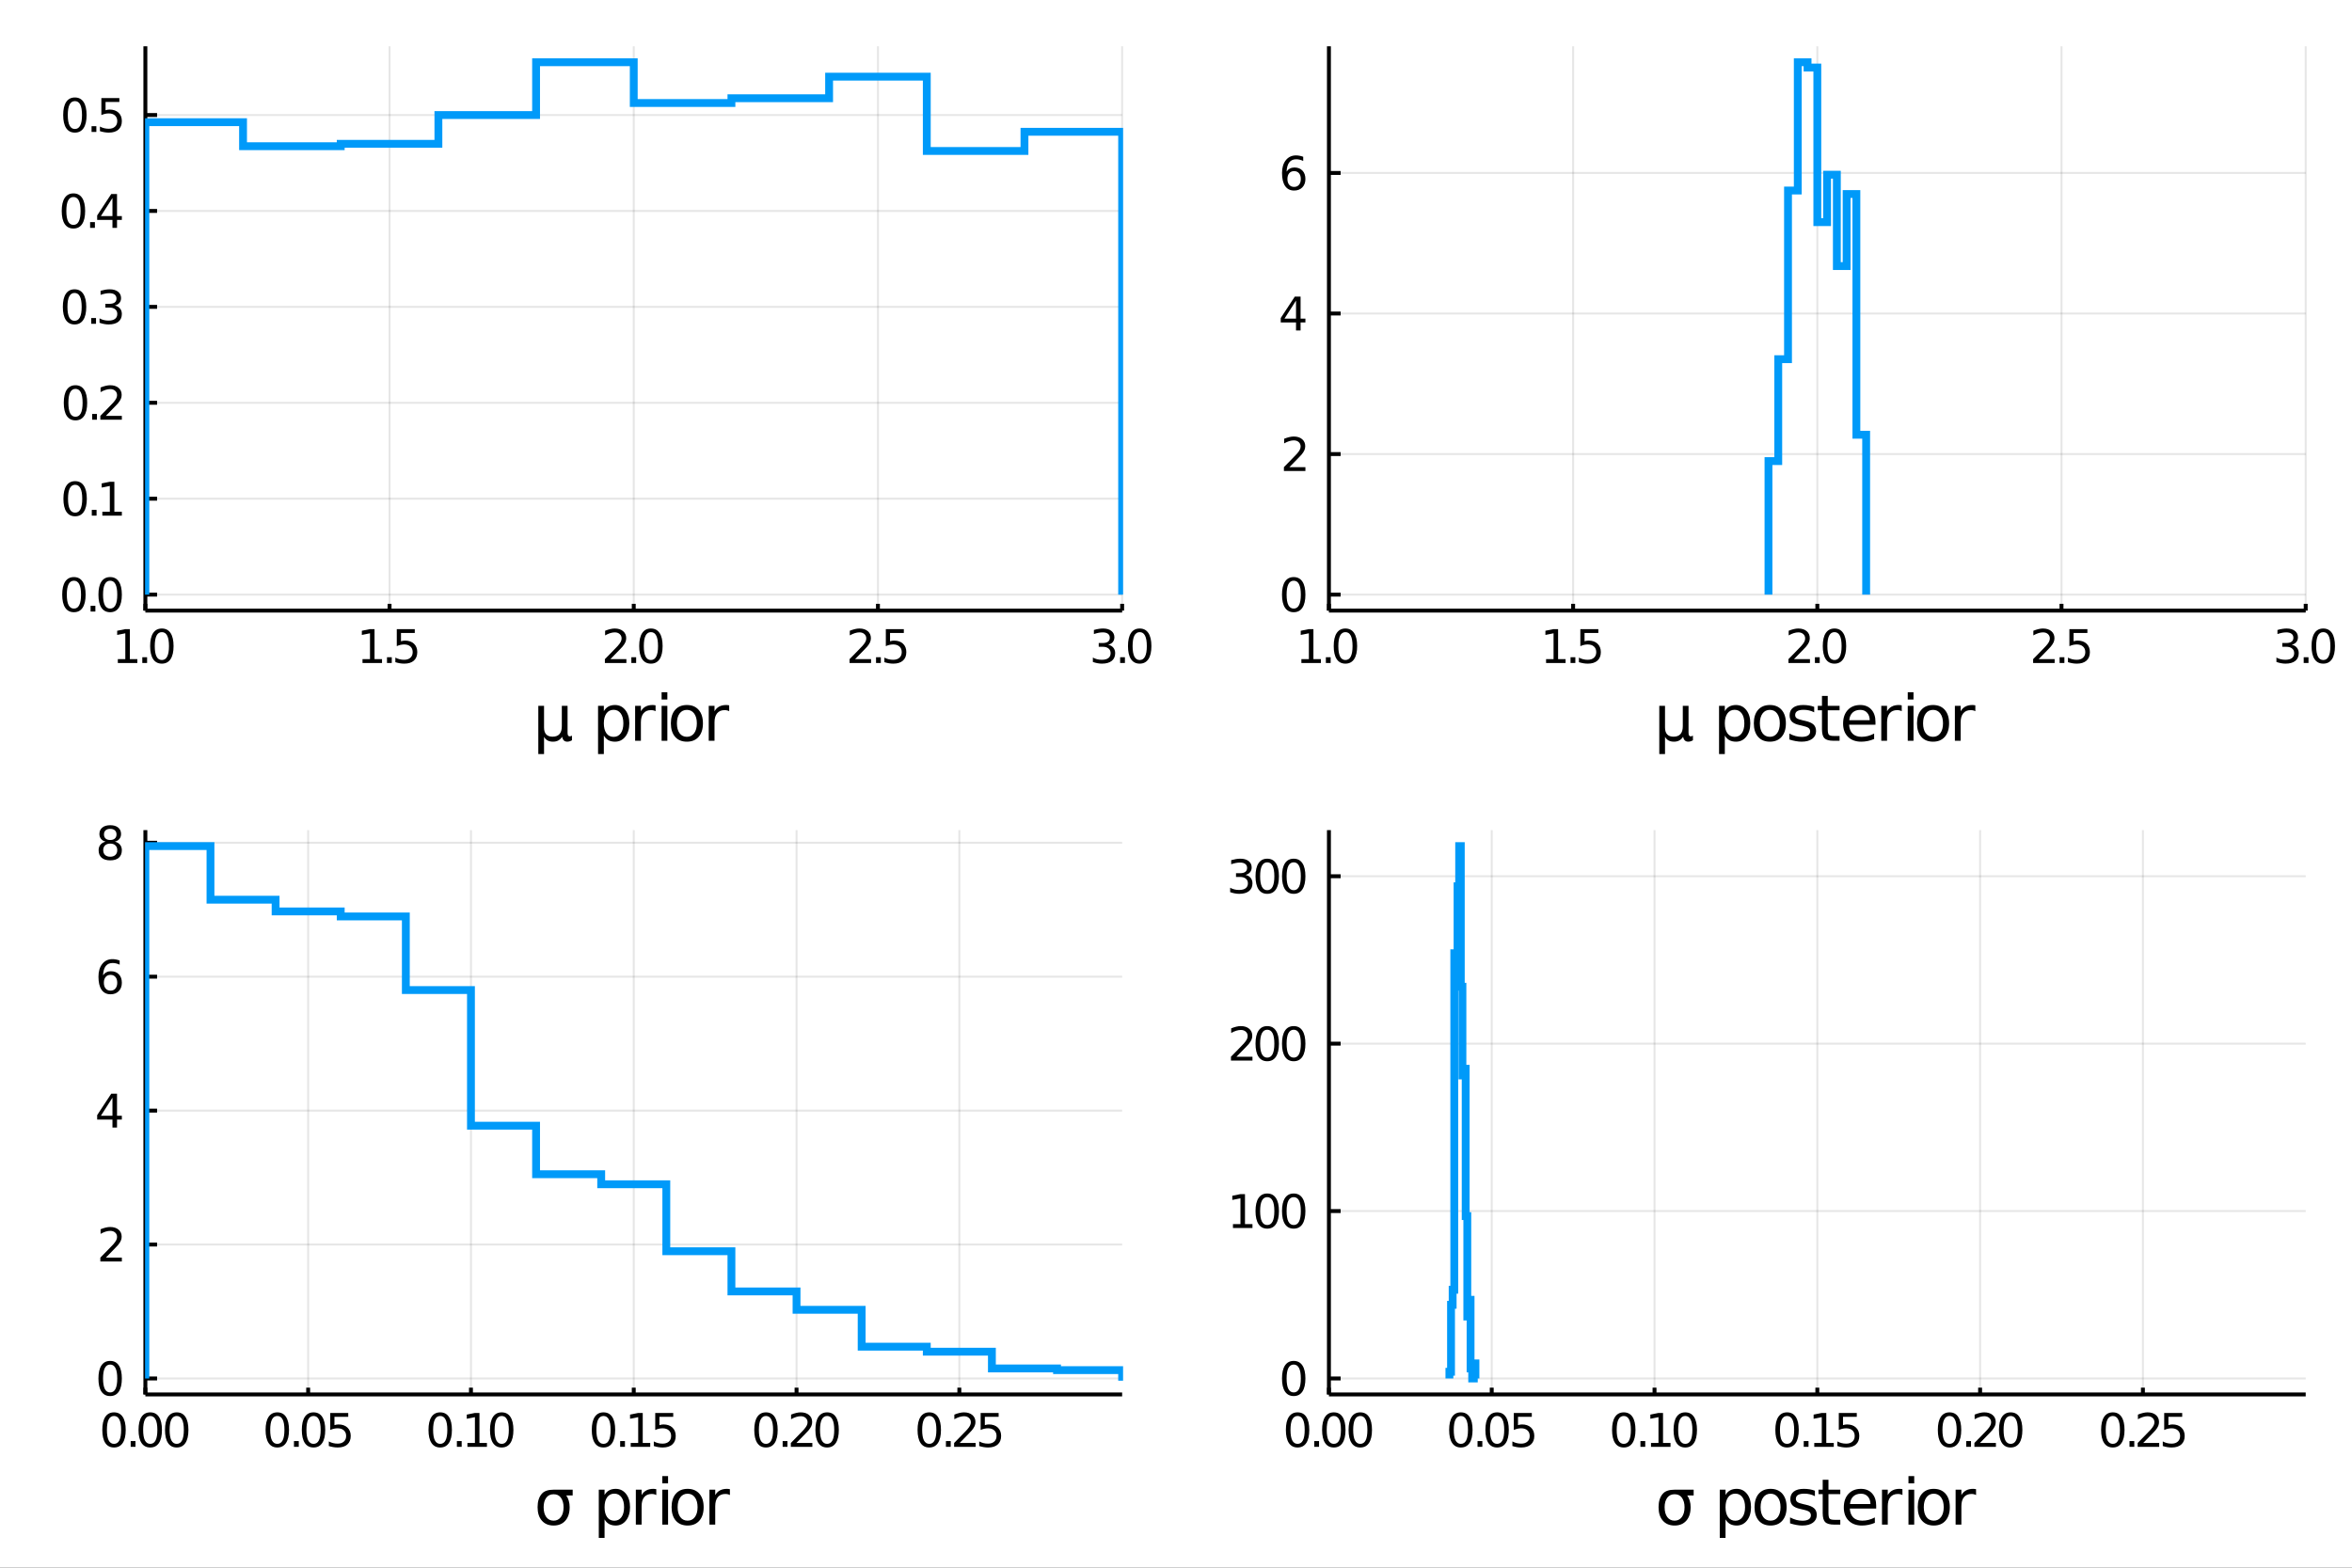 <?xml version="1.0" encoding="utf-8"?>
<svg xmlns="http://www.w3.org/2000/svg" xmlns:xlink="http://www.w3.org/1999/xlink" width="600" height="400" viewBox="0 0 2400 1600">
<rect x="0" y="0" width="2400" height="1600" fill="#333333" stroke="none"/>
<defs>
  <clipPath id="clip150">
    <rect x="0" y="0" width="2400" height="1600"/>
  </clipPath>
</defs>
<path clip-path="url(#clip150)" d="
M0 1600 L2400 1600 L2400 0 L0 0  Z
  " fill="#ffffff" fill-rule="evenodd" fill-opacity="1"/>
<defs>
  <clipPath id="clip151">
    <rect x="480" y="0" width="1681" height="1600"/>
  </clipPath>
</defs>
<path clip-path="url(#clip150)" d="
M148.334 623.18 L1145.04 623.18 L1145.04 47.244 L148.334 47.244  Z
  " fill="#ffffff" fill-rule="evenodd" fill-opacity="1"/>
<defs>
  <clipPath id="clip152">
    <rect x="148" y="47" width="998" height="577"/>
  </clipPath>
</defs>
<polyline clip-path="url(#clip152)" style="stroke:#000000; stroke-width:2; stroke-opacity:0.1; fill:none" points="
  148.334,623.18 148.334,47.244 
  "/>
<polyline clip-path="url(#clip152)" style="stroke:#000000; stroke-width:2; stroke-opacity:0.1; fill:none" points="
  397.51,623.18 397.51,47.244 
  "/>
<polyline clip-path="url(#clip152)" style="stroke:#000000; stroke-width:2; stroke-opacity:0.1; fill:none" points="
  646.685,623.18 646.685,47.244 
  "/>
<polyline clip-path="url(#clip152)" style="stroke:#000000; stroke-width:2; stroke-opacity:0.1; fill:none" points="
  895.861,623.18 895.861,47.244 
  "/>
<polyline clip-path="url(#clip152)" style="stroke:#000000; stroke-width:2; stroke-opacity:0.1; fill:none" points="
  1145.04,623.18 1145.04,47.244 
  "/>
<polyline clip-path="url(#clip152)" style="stroke:#000000; stroke-width:2; stroke-opacity:0.1; fill:none" points="
  148.334,606.88 1145.04,606.88 
  "/>
<polyline clip-path="url(#clip152)" style="stroke:#000000; stroke-width:2; stroke-opacity:0.1; fill:none" points="
  148.334,508.981 1145.04,508.981 
  "/>
<polyline clip-path="url(#clip152)" style="stroke:#000000; stroke-width:2; stroke-opacity:0.1; fill:none" points="
  148.334,411.083 1145.04,411.083 
  "/>
<polyline clip-path="url(#clip152)" style="stroke:#000000; stroke-width:2; stroke-opacity:0.1; fill:none" points="
  148.334,313.185 1145.04,313.185 
  "/>
<polyline clip-path="url(#clip152)" style="stroke:#000000; stroke-width:2; stroke-opacity:0.1; fill:none" points="
  148.334,215.287 1145.04,215.287 
  "/>
<polyline clip-path="url(#clip152)" style="stroke:#000000; stroke-width:2; stroke-opacity:0.1; fill:none" points="
  148.334,117.388 1145.04,117.388 
  "/>
<polyline clip-path="url(#clip150)" style="stroke:#000000; stroke-width:4; stroke-opacity:1; fill:none" points="
  148.334,623.18 1145.04,623.18 
  "/>
<polyline clip-path="url(#clip150)" style="stroke:#000000; stroke-width:4; stroke-opacity:1; fill:none" points="
  148.334,623.18 148.334,47.244 
  "/>
<polyline clip-path="url(#clip150)" style="stroke:#000000; stroke-width:4; stroke-opacity:1; fill:none" points="
  148.334,623.18 148.334,616.269 
  "/>
<polyline clip-path="url(#clip150)" style="stroke:#000000; stroke-width:4; stroke-opacity:1; fill:none" points="
  397.51,623.18 397.51,616.269 
  "/>
<polyline clip-path="url(#clip150)" style="stroke:#000000; stroke-width:4; stroke-opacity:1; fill:none" points="
  646.685,623.18 646.685,616.269 
  "/>
<polyline clip-path="url(#clip150)" style="stroke:#000000; stroke-width:4; stroke-opacity:1; fill:none" points="
  895.861,623.18 895.861,616.269 
  "/>
<polyline clip-path="url(#clip150)" style="stroke:#000000; stroke-width:4; stroke-opacity:1; fill:none" points="
  1145.04,623.18 1145.04,616.269 
  "/>
<polyline clip-path="url(#clip150)" style="stroke:#000000; stroke-width:4; stroke-opacity:1; fill:none" points="
  148.334,606.88 160.295,606.88 
  "/>
<polyline clip-path="url(#clip150)" style="stroke:#000000; stroke-width:4; stroke-opacity:1; fill:none" points="
  148.334,508.981 160.295,508.981 
  "/>
<polyline clip-path="url(#clip150)" style="stroke:#000000; stroke-width:4; stroke-opacity:1; fill:none" points="
  148.334,411.083 160.295,411.083 
  "/>
<polyline clip-path="url(#clip150)" style="stroke:#000000; stroke-width:4; stroke-opacity:1; fill:none" points="
  148.334,313.185 160.295,313.185 
  "/>
<polyline clip-path="url(#clip150)" style="stroke:#000000; stroke-width:4; stroke-opacity:1; fill:none" points="
  148.334,215.287 160.295,215.287 
  "/>
<polyline clip-path="url(#clip150)" style="stroke:#000000; stroke-width:4; stroke-opacity:1; fill:none" points="
  148.334,117.388 160.295,117.388 
  "/>
<path clip-path="url(#clip150)" d="M 0 0 M120.233 672.717 L127.872 672.717 L127.872 646.351 L119.561 648.018 L119.561 643.759 L127.825 642.092 L132.501 642.092 L132.501 672.717 L140.14 672.717 L140.14 676.652 L120.233 676.652 L120.233 672.717 Z" fill="#000000" fill-rule="evenodd" fill-opacity="1" /><path clip-path="url(#clip150)" d="M 0 0 M145.209 670.772 L150.094 670.772 L150.094 676.652 L145.209 676.652 L145.209 670.772 Z" fill="#000000" fill-rule="evenodd" fill-opacity="1" /><path clip-path="url(#clip150)" d="M 0 0 M165.163 645.171 Q161.552 645.171 159.723 648.735 Q157.918 652.277 157.918 659.407 Q157.918 666.513 159.723 670.078 Q161.552 673.619 165.163 673.619 Q168.797 673.619 170.603 670.078 Q172.431 666.513 172.431 659.407 Q172.431 652.277 170.603 648.735 Q168.797 645.171 165.163 645.171 M165.163 641.467 Q170.973 641.467 174.029 646.073 Q177.107 650.657 177.107 659.407 Q177.107 668.133 174.029 672.74 Q170.973 677.323 165.163 677.323 Q159.353 677.323 156.274 672.74 Q153.219 668.133 153.219 659.407 Q153.219 650.657 156.274 646.073 Q159.353 641.467 165.163 641.467 Z" fill="#000000" fill-rule="evenodd" fill-opacity="1" /><path clip-path="url(#clip150)" d="M 0 0 M369.906 672.717 L377.545 672.717 L377.545 646.351 L369.234 648.018 L369.234 643.759 L377.498 642.092 L382.174 642.092 L382.174 672.717 L389.813 672.717 L389.813 676.652 L369.906 676.652 L369.906 672.717 Z" fill="#000000" fill-rule="evenodd" fill-opacity="1" /><path clip-path="url(#clip150)" d="M 0 0 M394.883 670.772 L399.767 670.772 L399.767 676.652 L394.883 676.652 L394.883 670.772 Z" fill="#000000" fill-rule="evenodd" fill-opacity="1" /><path clip-path="url(#clip150)" d="M 0 0 M404.882 642.092 L423.239 642.092 L423.239 646.027 L409.165 646.027 L409.165 654.499 Q410.183 654.152 411.202 653.99 Q412.22 653.805 413.239 653.805 Q419.026 653.805 422.406 656.976 Q425.785 660.147 425.785 665.564 Q425.785 671.143 422.313 674.244 Q418.841 677.323 412.521 677.323 Q410.345 677.323 408.077 676.953 Q405.832 676.582 403.424 675.842 L403.424 671.143 Q405.507 672.277 407.73 672.832 Q409.952 673.388 412.429 673.388 Q416.433 673.388 418.771 671.282 Q421.109 669.175 421.109 665.564 Q421.109 661.953 418.771 659.846 Q416.433 657.74 412.429 657.74 Q410.554 657.74 408.679 658.157 Q406.827 658.573 404.882 659.453 L404.882 642.092 Z" fill="#000000" fill-rule="evenodd" fill-opacity="1" /><path clip-path="url(#clip150)" d="M 0 0 M622.854 672.717 L639.174 672.717 L639.174 676.652 L617.229 676.652 L617.229 672.717 Q619.891 669.962 624.475 665.332 Q629.081 660.68 630.262 659.337 Q632.507 656.814 633.387 655.078 Q634.289 653.319 634.289 651.629 Q634.289 648.874 632.345 647.138 Q630.424 645.402 627.322 645.402 Q625.123 645.402 622.669 646.166 Q620.239 646.93 617.461 648.481 L617.461 643.759 Q620.285 642.624 622.739 642.046 Q625.192 641.467 627.229 641.467 Q632.6 641.467 635.794 644.152 Q638.988 646.837 638.988 651.328 Q638.988 653.458 638.178 655.379 Q637.391 657.277 635.285 659.87 Q634.706 660.541 631.604 663.758 Q628.502 666.953 622.854 672.717 Z" fill="#000000" fill-rule="evenodd" fill-opacity="1" /><path clip-path="url(#clip150)" d="M 0 0 M644.243 670.772 L649.127 670.772 L649.127 676.652 L644.243 676.652 L644.243 670.772 Z" fill="#000000" fill-rule="evenodd" fill-opacity="1" /><path clip-path="url(#clip150)" d="M 0 0 M664.197 645.171 Q660.586 645.171 658.757 648.735 Q656.951 652.277 656.951 659.407 Q656.951 666.513 658.757 670.078 Q660.586 673.619 664.197 673.619 Q667.831 673.619 669.636 670.078 Q671.465 666.513 671.465 659.407 Q671.465 652.277 669.636 648.735 Q667.831 645.171 664.197 645.171 M664.197 641.467 Q670.007 641.467 673.062 646.073 Q676.141 650.657 676.141 659.407 Q676.141 668.133 673.062 672.74 Q670.007 677.323 664.197 677.323 Q658.387 677.323 655.308 672.74 Q652.252 668.133 652.252 659.407 Q652.252 650.657 655.308 646.073 Q658.387 641.467 664.197 641.467 Z" fill="#000000" fill-rule="evenodd" fill-opacity="1" /><path clip-path="url(#clip150)" d="M 0 0 M872.527 672.717 L888.847 672.717 L888.847 676.652 L866.902 676.652 L866.902 672.717 Q869.564 669.962 874.148 665.332 Q878.754 660.68 879.935 659.337 Q882.18 656.814 883.06 655.078 Q883.963 653.319 883.963 651.629 Q883.963 648.874 882.018 647.138 Q880.097 645.402 876.995 645.402 Q874.796 645.402 872.342 646.166 Q869.912 646.93 867.134 648.481 L867.134 643.759 Q869.958 642.624 872.412 642.046 Q874.865 641.467 876.902 641.467 Q882.273 641.467 885.467 644.152 Q888.662 646.837 888.662 651.328 Q888.662 653.458 887.851 655.379 Q887.064 657.277 884.958 659.87 Q884.379 660.541 881.277 663.758 Q878.176 666.953 872.527 672.717 Z" fill="#000000" fill-rule="evenodd" fill-opacity="1" /><path clip-path="url(#clip150)" d="M 0 0 M893.916 670.772 L898.8 670.772 L898.8 676.652 L893.916 676.652 L893.916 670.772 Z" fill="#000000" fill-rule="evenodd" fill-opacity="1" /><path clip-path="url(#clip150)" d="M 0 0 M903.916 642.092 L922.273 642.092 L922.273 646.027 L908.199 646.027 L908.199 654.499 Q909.217 654.152 910.236 653.99 Q911.254 653.805 912.273 653.805 Q918.06 653.805 921.439 656.976 Q924.819 660.147 924.819 665.564 Q924.819 671.143 921.347 674.244 Q917.874 677.323 911.555 677.323 Q909.379 677.323 907.111 676.953 Q904.865 676.582 902.458 675.842 L902.458 671.143 Q904.541 672.277 906.763 672.832 Q908.986 673.388 911.462 673.388 Q915.467 673.388 917.805 671.282 Q920.143 669.175 920.143 665.564 Q920.143 661.953 917.805 659.846 Q915.467 657.74 911.462 657.74 Q909.587 657.74 907.712 658.157 Q905.861 658.573 903.916 659.453 L903.916 642.092 Z" fill="#000000" fill-rule="evenodd" fill-opacity="1" /><path clip-path="url(#clip150)" d="M 0 0 M1130.8 658.018 Q1134.16 658.735 1136.03 661.004 Q1137.93 663.272 1137.93 666.606 Q1137.93 671.721 1134.41 674.522 Q1130.89 677.323 1124.41 677.323 Q1122.24 677.323 1119.92 676.883 Q1117.63 676.467 1115.18 675.61 L1115.18 671.096 Q1117.12 672.231 1119.43 672.809 Q1121.75 673.388 1124.27 673.388 Q1128.67 673.388 1130.96 671.652 Q1133.28 669.916 1133.28 666.606 Q1133.28 663.55 1131.12 661.837 Q1128.99 660.101 1125.18 660.101 L1121.15 660.101 L1121.15 656.258 L1125.36 656.258 Q1128.81 656.258 1130.64 654.893 Q1132.47 653.504 1132.47 650.911 Q1132.47 648.249 1130.57 646.837 Q1128.69 645.402 1125.18 645.402 Q1123.25 645.402 1121.05 645.819 Q1118.86 646.235 1116.22 647.115 L1116.22 642.948 Q1118.88 642.208 1121.19 641.837 Q1123.53 641.467 1125.59 641.467 Q1130.92 641.467 1134.02 643.897 Q1137.12 646.305 1137.12 650.425 Q1137.12 653.295 1135.48 655.286 Q1133.83 657.254 1130.8 658.018 Z" fill="#000000" fill-rule="evenodd" fill-opacity="1" /><path clip-path="url(#clip150)" d="M 0 0 M1143 670.772 L1147.88 670.772 L1147.88 676.652 L1143 676.652 L1143 670.772 Z" fill="#000000" fill-rule="evenodd" fill-opacity="1" /><path clip-path="url(#clip150)" d="M 0 0 M1162.95 645.171 Q1159.34 645.171 1157.51 648.735 Q1155.71 652.277 1155.71 659.407 Q1155.71 666.513 1157.51 670.078 Q1159.34 673.619 1162.95 673.619 Q1166.59 673.619 1168.39 670.078 Q1170.22 666.513 1170.22 659.407 Q1170.22 652.277 1168.39 648.735 Q1166.59 645.171 1162.95 645.171 M1162.95 641.467 Q1168.76 641.467 1171.82 646.073 Q1174.9 650.657 1174.9 659.407 Q1174.9 668.133 1171.82 672.74 Q1168.76 677.323 1162.95 677.323 Q1157.14 677.323 1154.06 672.74 Q1151.01 668.133 1151.01 659.407 Q1151.01 650.657 1154.06 646.073 Q1157.14 641.467 1162.95 641.467 Z" fill="#000000" fill-rule="evenodd" fill-opacity="1" /><path clip-path="url(#clip150)" d="M 0 0 M75.423 592.678 Q71.811 592.678 69.983 596.243 Q68.177 599.785 68.177 606.914 Q68.177 614.021 69.983 617.586 Q71.811 621.127 75.423 621.127 Q79.057 621.127 80.862 617.586 Q82.691 614.021 82.691 606.914 Q82.691 599.785 80.862 596.243 Q79.057 592.678 75.423 592.678 M75.423 588.975 Q81.233 588.975 84.288 593.581 Q87.367 598.165 87.367 606.914 Q87.367 615.641 84.288 620.248 Q81.233 624.831 75.423 624.831 Q69.612 624.831 66.534 620.248 Q63.478 615.641 63.478 606.914 Q63.478 598.165 66.534 593.581 Q69.612 588.975 75.423 588.975 Z" fill="#000000" fill-rule="evenodd" fill-opacity="1" /><path clip-path="url(#clip150)" d="M 0 0 M92.436 618.28 L97.321 618.28 L97.321 624.16 L92.436 624.16 L92.436 618.28 Z" fill="#000000" fill-rule="evenodd" fill-opacity="1" /><path clip-path="url(#clip150)" d="M 0 0 M112.39 592.678 Q108.779 592.678 106.95 596.243 Q105.145 599.785 105.145 606.914 Q105.145 614.021 106.95 617.586 Q108.779 621.127 112.39 621.127 Q116.024 621.127 117.83 617.586 Q119.658 614.021 119.658 606.914 Q119.658 599.785 117.83 596.243 Q116.024 592.678 112.39 592.678 M112.39 588.975 Q118.2 588.975 121.256 593.581 Q124.334 598.165 124.334 606.914 Q124.334 615.641 121.256 620.248 Q118.2 624.831 112.39 624.831 Q106.58 624.831 103.501 620.248 Q100.446 615.641 100.446 606.914 Q100.446 598.165 103.501 593.581 Q106.58 588.975 112.39 588.975 Z" fill="#000000" fill-rule="evenodd" fill-opacity="1" /><path clip-path="url(#clip150)" d="M 0 0 M76.65 494.78 Q73.038 494.78 71.21 498.345 Q69.404 501.887 69.404 509.016 Q69.404 516.123 71.21 519.687 Q73.038 523.229 76.65 523.229 Q80.284 523.229 82.089 519.687 Q83.918 516.123 83.918 509.016 Q83.918 501.887 82.089 498.345 Q80.284 494.78 76.65 494.78 M76.65 491.076 Q82.46 491.076 85.515 495.683 Q88.594 500.266 88.594 509.016 Q88.594 517.743 85.515 522.349 Q82.46 526.933 76.65 526.933 Q70.839 526.933 67.761 522.349 Q64.705 517.743 64.705 509.016 Q64.705 500.266 67.761 495.683 Q70.839 491.076 76.65 491.076 Z" fill="#000000" fill-rule="evenodd" fill-opacity="1" /><path clip-path="url(#clip150)" d="M 0 0 M93.663 520.382 L98.547 520.382 L98.547 526.261 L93.663 526.261 L93.663 520.382 Z" fill="#000000" fill-rule="evenodd" fill-opacity="1" /><path clip-path="url(#clip150)" d="M 0 0 M104.427 522.326 L112.066 522.326 L112.066 495.961 L103.756 497.627 L103.756 493.368 L112.02 491.701 L116.696 491.701 L116.696 522.326 L124.334 522.326 L124.334 526.261 L104.427 526.261 L104.427 522.326 Z" fill="#000000" fill-rule="evenodd" fill-opacity="1" /><path clip-path="url(#clip150)" d="M 0 0 M77.02 396.882 Q73.409 396.882 71.58 400.447 Q69.775 403.988 69.775 411.118 Q69.775 418.224 71.58 421.789 Q73.409 425.331 77.02 425.331 Q80.654 425.331 82.46 421.789 Q84.288 418.224 84.288 411.118 Q84.288 403.988 82.46 400.447 Q80.654 396.882 77.02 396.882 M77.02 393.178 Q82.83 393.178 85.885 397.785 Q88.964 402.368 88.964 411.118 Q88.964 419.845 85.885 424.451 Q82.83 429.034 77.02 429.034 Q71.21 429.034 68.131 424.451 Q65.075 419.845 65.075 411.118 Q65.075 402.368 68.131 397.785 Q71.21 393.178 77.02 393.178 Z" fill="#000000" fill-rule="evenodd" fill-opacity="1" /><path clip-path="url(#clip150)" d="M 0 0 M94.034 422.484 L98.918 422.484 L98.918 428.363 L94.034 428.363 L94.034 422.484 Z" fill="#000000" fill-rule="evenodd" fill-opacity="1" /><path clip-path="url(#clip150)" d="M 0 0 M108.015 424.428 L124.334 424.428 L124.334 428.363 L102.39 428.363 L102.39 424.428 Q105.052 421.673 109.635 417.044 Q114.242 412.391 115.422 411.048 Q117.668 408.525 118.547 406.789 Q119.45 405.03 119.45 403.34 Q119.45 400.586 117.506 398.849 Q115.584 397.113 112.483 397.113 Q110.284 397.113 107.83 397.877 Q105.399 398.641 102.622 400.192 L102.622 395.47 Q105.446 394.336 107.899 393.757 Q110.353 393.178 112.39 393.178 Q117.76 393.178 120.955 395.863 Q124.149 398.549 124.149 403.039 Q124.149 405.169 123.339 407.09 Q122.552 408.988 120.446 411.581 Q119.867 412.252 116.765 415.47 Q113.663 418.664 108.015 424.428 Z" fill="#000000" fill-rule="evenodd" fill-opacity="1" /><path clip-path="url(#clip150)" d="M 0 0 M76.071 298.984 Q72.46 298.984 70.631 302.548 Q68.825 306.09 68.825 313.22 Q68.825 320.326 70.631 323.891 Q72.46 327.432 76.071 327.432 Q79.705 327.432 81.51 323.891 Q83.339 320.326 83.339 313.22 Q83.339 306.09 81.51 302.548 Q79.705 298.984 76.071 298.984 M76.071 295.28 Q81.881 295.28 84.936 299.886 Q88.015 304.47 88.015 313.22 Q88.015 321.946 84.936 326.553 Q81.881 331.136 76.071 331.136 Q70.261 331.136 67.182 326.553 Q64.126 321.946 64.126 313.22 Q64.126 304.47 67.182 299.886 Q70.261 295.28 76.071 295.28 Z" fill="#000000" fill-rule="evenodd" fill-opacity="1" /><path clip-path="url(#clip150)" d="M 0 0 M93.085 324.585 L97.969 324.585 L97.969 330.465 L93.085 330.465 L93.085 324.585 Z" fill="#000000" fill-rule="evenodd" fill-opacity="1" /><path clip-path="url(#clip150)" d="M 0 0 M117.205 311.831 Q120.561 312.548 122.436 314.817 Q124.334 317.085 124.334 320.419 Q124.334 325.534 120.816 328.335 Q117.297 331.136 110.816 331.136 Q108.64 331.136 106.325 330.696 Q104.034 330.28 101.58 329.423 L101.58 324.909 Q103.524 326.044 105.839 326.622 Q108.154 327.201 110.677 327.201 Q115.075 327.201 117.367 325.465 Q119.682 323.729 119.682 320.419 Q119.682 317.363 117.529 315.65 Q115.399 313.914 111.58 313.914 L107.552 313.914 L107.552 310.071 L111.765 310.071 Q115.214 310.071 117.043 308.706 Q118.871 307.317 118.871 304.724 Q118.871 302.062 116.973 300.65 Q115.098 299.215 111.58 299.215 Q109.659 299.215 107.459 299.632 Q105.26 300.048 102.622 300.928 L102.622 296.761 Q105.284 296.021 107.598 295.65 Q109.936 295.28 111.996 295.28 Q117.321 295.28 120.422 297.71 Q123.524 300.118 123.524 304.238 Q123.524 307.108 121.881 309.099 Q120.237 311.067 117.205 311.831 Z" fill="#000000" fill-rule="evenodd" fill-opacity="1" /><path clip-path="url(#clip150)" d="M 0 0 M74.936 201.085 Q71.325 201.085 69.497 204.65 Q67.691 208.192 67.691 215.321 Q67.691 222.428 69.497 225.993 Q71.325 229.534 74.936 229.534 Q78.571 229.534 80.376 225.993 Q82.205 222.428 82.205 215.321 Q82.205 208.192 80.376 204.65 Q78.571 201.085 74.936 201.085 M74.936 197.382 Q80.747 197.382 83.802 201.988 Q86.881 206.571 86.881 215.321 Q86.881 224.048 83.802 228.655 Q80.747 233.238 74.936 233.238 Q69.126 233.238 66.048 228.655 Q62.992 224.048 62.992 215.321 Q62.992 206.571 66.048 201.988 Q69.126 197.382 74.936 197.382 Z" fill="#000000" fill-rule="evenodd" fill-opacity="1" /><path clip-path="url(#clip150)" d="M 0 0 M91.95 226.687 L96.835 226.687 L96.835 232.567 L91.95 232.567 L91.95 226.687 Z" fill="#000000" fill-rule="evenodd" fill-opacity="1" /><path clip-path="url(#clip150)" d="M 0 0 M114.751 202.081 L102.946 220.53 L114.751 220.53 L114.751 202.081 M113.524 198.007 L119.404 198.007 L119.404 220.53 L124.334 220.53 L124.334 224.418 L119.404 224.418 L119.404 232.567 L114.751 232.567 L114.751 224.418 L99.149 224.418 L99.149 219.905 L113.524 198.007 Z" fill="#000000" fill-rule="evenodd" fill-opacity="1" /><path clip-path="url(#clip150)" d="M 0 0 M76.418 103.187 Q72.807 103.187 70.978 106.752 Q69.173 110.293 69.173 117.423 Q69.173 124.529 70.978 128.094 Q72.807 131.636 76.418 131.636 Q80.052 131.636 81.858 128.094 Q83.686 124.529 83.686 117.423 Q83.686 110.293 81.858 106.752 Q80.052 103.187 76.418 103.187 M76.418 99.483 Q82.228 99.483 85.284 104.09 Q88.362 108.673 88.362 117.423 Q88.362 126.15 85.284 130.756 Q82.228 135.34 76.418 135.34 Q70.608 135.34 67.529 130.756 Q64.474 126.15 64.474 117.423 Q64.474 108.673 67.529 104.09 Q70.608 99.483 76.418 99.483 Z" fill="#000000" fill-rule="evenodd" fill-opacity="1" /><path clip-path="url(#clip150)" d="M 0 0 M93.432 128.789 L98.316 128.789 L98.316 134.668 L93.432 134.668 L93.432 128.789 Z" fill="#000000" fill-rule="evenodd" fill-opacity="1" /><path clip-path="url(#clip150)" d="M 0 0 M103.432 100.108 L121.788 100.108 L121.788 104.043 L107.714 104.043 L107.714 112.516 Q108.733 112.168 109.751 112.006 Q110.77 111.821 111.788 111.821 Q117.575 111.821 120.955 114.992 Q124.334 118.164 124.334 123.58 Q124.334 129.159 120.862 132.261 Q117.39 135.34 111.071 135.34 Q108.895 135.34 106.626 134.969 Q104.381 134.599 101.973 133.858 L101.973 129.159 Q104.057 130.293 106.279 130.849 Q108.501 131.404 110.978 131.404 Q114.983 131.404 117.321 129.298 Q119.658 127.191 119.658 123.58 Q119.658 119.969 117.321 117.863 Q114.983 115.756 110.978 115.756 Q109.103 115.756 107.228 116.173 Q105.376 116.59 103.432 117.469 L103.432 100.108 Z" fill="#000000" fill-rule="evenodd" fill-opacity="1" /><path clip-path="url(#clip150)" d="M 0 0 M549.29 769.603 L549.29 720.396 L555.146 720.396 L555.146 742.549 Q555.146 747.164 557.343 749.519 Q559.539 751.874 563.836 751.874 Q568.546 751.874 570.901 749.201 Q573.289 746.527 573.289 741.18 L573.289 720.396 L579.145 720.396 L579.145 747.832 Q579.145 749.742 579.686 750.665 Q580.259 751.556 581.437 751.556 Q581.723 751.556 582.232 751.397 Q582.742 751.206 583.633 750.824 L583.633 755.535 Q582.328 756.267 581.15 756.617 Q580.004 756.967 578.89 756.967 Q576.694 756.967 575.389 755.726 Q574.084 754.484 573.607 751.938 Q572.015 754.452 569.692 755.726 Q567.4 756.967 564.281 756.967 Q561.035 756.967 558.743 755.726 Q556.483 754.484 555.146 752.002 L555.146 769.603 L549.29 769.603 Z" fill="#000000" fill-rule="evenodd" fill-opacity="1" /><path clip-path="url(#clip150)" d="M 0 0 M616.162 750.697 L616.162 769.603 L610.273 769.603 L610.273 720.396 L616.162 720.396 L616.162 725.807 Q618.008 722.624 620.809 721.096 Q623.641 719.537 627.556 719.537 Q634.049 719.537 638.092 724.693 Q642.166 729.849 642.166 738.252 Q642.166 746.654 638.092 751.811 Q634.049 756.967 627.556 756.967 Q623.641 756.967 620.809 755.439 Q618.008 753.88 616.162 750.697 M636.086 738.252 Q636.086 731.791 633.413 728.13 Q630.771 724.438 626.124 724.438 Q621.477 724.438 618.803 728.13 Q616.162 731.791 616.162 738.252 Q616.162 744.713 618.803 748.405 Q621.477 752.065 626.124 752.065 Q630.771 752.065 633.413 748.405 Q636.086 744.713 636.086 738.252 Z" fill="#000000" fill-rule="evenodd" fill-opacity="1" /><path clip-path="url(#clip150)" d="M 0 0 M668.965 725.87 Q667.979 725.297 666.801 725.043 Q665.655 724.756 664.255 724.756 Q659.289 724.756 656.616 728.003 Q653.974 731.218 653.974 737.265 L653.974 756.044 L648.086 756.044 L648.086 720.396 L653.974 720.396 L653.974 725.934 Q655.82 722.688 658.78 721.128 Q661.74 719.537 665.973 719.537 Q666.578 719.537 667.31 719.632 Q668.042 719.696 668.933 719.855 L668.965 725.87 Z" fill="#000000" fill-rule="evenodd" fill-opacity="1" /><path clip-path="url(#clip150)" d="M 0 0 M675.108 720.396 L680.965 720.396 L680.965 756.044 L675.108 756.044 L675.108 720.396 M675.108 706.519 L680.965 706.519 L680.965 713.935 L675.108 713.935 L675.108 706.519 Z" fill="#000000" fill-rule="evenodd" fill-opacity="1" /><path clip-path="url(#clip150)" d="M 0 0 M700.921 724.502 Q696.21 724.502 693.473 728.194 Q690.736 731.854 690.736 738.252 Q690.736 744.649 693.441 748.341 Q696.179 752.002 700.921 752.002 Q705.6 752.002 708.337 748.31 Q711.074 744.617 711.074 738.252 Q711.074 731.918 708.337 728.226 Q705.6 724.502 700.921 724.502 M700.921 719.537 Q708.56 719.537 712.92 724.502 Q717.281 729.467 717.281 738.252 Q717.281 747.005 712.92 752.002 Q708.56 756.967 700.921 756.967 Q693.25 756.967 688.89 752.002 Q684.561 747.005 684.561 738.252 Q684.561 729.467 688.89 724.502 Q693.25 719.537 700.921 719.537 Z" fill="#000000" fill-rule="evenodd" fill-opacity="1" /><path clip-path="url(#clip150)" d="M 0 0 M744.081 725.87 Q743.094 725.297 741.916 725.043 Q740.77 724.756 739.37 724.756 Q734.405 724.756 731.731 728.003 Q729.089 731.218 729.089 737.265 L729.089 756.044 L723.201 756.044 L723.201 720.396 L729.089 720.396 L729.089 725.934 Q730.935 722.688 733.895 721.128 Q736.855 719.537 741.089 719.537 Q741.693 719.537 742.425 719.632 Q743.157 719.696 744.049 719.855 L744.081 725.87 Z" fill="#000000" fill-rule="evenodd" fill-opacity="1" /><polyline clip-path="url(#clip152)" style="stroke:#009af9; stroke-width:8; stroke-opacity:1; fill:none" points="
  148.334,606.88 148.334,124.731 248.005,124.731 248.005,149.205 347.675,149.205 347.675,146.758 447.345,146.758 447.345,117.388 547.015,117.388 547.015,63.544 
  646.685,63.544 646.685,105.151 746.355,105.151 746.355,100.256 846.026,100.256 846.026,78.229 945.696,78.229 945.696,154.1 1045.37,154.1 1045.37,134.52 
  1145.04,134.52 1145.04,606.88 
  "/>
<path clip-path="url(#clip150)" d="
M1356.05 623.18 L2352.76 623.18 L2352.76 47.244 L1356.05 47.244  Z
  " fill="#ffffff" fill-rule="evenodd" fill-opacity="1"/>
<defs>
  <clipPath id="clip153">
    <rect x="1356" y="47" width="998" height="577"/>
  </clipPath>
</defs>
<polyline clip-path="url(#clip153)" style="stroke:#000000; stroke-width:2; stroke-opacity:0.1; fill:none" points="
  1356.05,623.18 1356.05,47.244 
  "/>
<polyline clip-path="url(#clip153)" style="stroke:#000000; stroke-width:2; stroke-opacity:0.1; fill:none" points="
  1605.23,623.18 1605.23,47.244 
  "/>
<polyline clip-path="url(#clip153)" style="stroke:#000000; stroke-width:2; stroke-opacity:0.1; fill:none" points="
  1854.41,623.18 1854.41,47.244 
  "/>
<polyline clip-path="url(#clip153)" style="stroke:#000000; stroke-width:2; stroke-opacity:0.1; fill:none" points="
  2103.58,623.18 2103.58,47.244 
  "/>
<polyline clip-path="url(#clip153)" style="stroke:#000000; stroke-width:2; stroke-opacity:0.1; fill:none" points="
  2352.76,623.18 2352.76,47.244 
  "/>
<polyline clip-path="url(#clip153)" style="stroke:#000000; stroke-width:2; stroke-opacity:0.1; fill:none" points="
  1356.05,606.88 2352.76,606.88 
  "/>
<polyline clip-path="url(#clip153)" style="stroke:#000000; stroke-width:2; stroke-opacity:0.1; fill:none" points="
  1356.05,463.425 2352.76,463.425 
  "/>
<polyline clip-path="url(#clip153)" style="stroke:#000000; stroke-width:2; stroke-opacity:0.1; fill:none" points="
  1356.05,319.97 2352.76,319.97 
  "/>
<polyline clip-path="url(#clip153)" style="stroke:#000000; stroke-width:2; stroke-opacity:0.1; fill:none" points="
  1356.05,176.515 2352.76,176.515 
  "/>
<polyline clip-path="url(#clip150)" style="stroke:#000000; stroke-width:4; stroke-opacity:1; fill:none" points="
  1356.05,623.18 2352.76,623.18 
  "/>
<polyline clip-path="url(#clip150)" style="stroke:#000000; stroke-width:4; stroke-opacity:1; fill:none" points="
  1356.05,623.18 1356.05,47.244 
  "/>
<polyline clip-path="url(#clip150)" style="stroke:#000000; stroke-width:4; stroke-opacity:1; fill:none" points="
  1356.05,623.18 1356.05,616.269 
  "/>
<polyline clip-path="url(#clip150)" style="stroke:#000000; stroke-width:4; stroke-opacity:1; fill:none" points="
  1605.23,623.18 1605.23,616.269 
  "/>
<polyline clip-path="url(#clip150)" style="stroke:#000000; stroke-width:4; stroke-opacity:1; fill:none" points="
  1854.41,623.18 1854.41,616.269 
  "/>
<polyline clip-path="url(#clip150)" style="stroke:#000000; stroke-width:4; stroke-opacity:1; fill:none" points="
  2103.58,623.18 2103.58,616.269 
  "/>
<polyline clip-path="url(#clip150)" style="stroke:#000000; stroke-width:4; stroke-opacity:1; fill:none" points="
  2352.76,623.18 2352.76,616.269 
  "/>
<polyline clip-path="url(#clip150)" style="stroke:#000000; stroke-width:4; stroke-opacity:1; fill:none" points="
  1356.05,606.88 1368.01,606.88 
  "/>
<polyline clip-path="url(#clip150)" style="stroke:#000000; stroke-width:4; stroke-opacity:1; fill:none" points="
  1356.05,463.425 1368.01,463.425 
  "/>
<polyline clip-path="url(#clip150)" style="stroke:#000000; stroke-width:4; stroke-opacity:1; fill:none" points="
  1356.05,319.97 1368.01,319.97 
  "/>
<polyline clip-path="url(#clip150)" style="stroke:#000000; stroke-width:4; stroke-opacity:1; fill:none" points="
  1356.05,176.515 1368.01,176.515 
  "/>
<path clip-path="url(#clip150)" d="M 0 0 M1327.95 672.717 L1335.59 672.717 L1335.59 646.351 L1327.28 648.018 L1327.28 643.759 L1335.55 642.092 L1340.22 642.092 L1340.22 672.717 L1347.86 672.717 L1347.86 676.652 L1327.95 676.652 L1327.95 672.717 Z" fill="#000000" fill-rule="evenodd" fill-opacity="1" /><path clip-path="url(#clip150)" d="M 0 0 M1352.93 670.772 L1357.81 670.772 L1357.81 676.652 L1352.93 676.652 L1352.93 670.772 Z" fill="#000000" fill-rule="evenodd" fill-opacity="1" /><path clip-path="url(#clip150)" d="M 0 0 M1372.88 645.171 Q1369.27 645.171 1367.44 648.735 Q1365.64 652.277 1365.64 659.407 Q1365.64 666.513 1367.44 670.078 Q1369.27 673.619 1372.88 673.619 Q1376.52 673.619 1378.32 670.078 Q1380.15 666.513 1380.15 659.407 Q1380.15 652.277 1378.32 648.735 Q1376.52 645.171 1372.88 645.171 M1372.88 641.467 Q1378.69 641.467 1381.75 646.073 Q1384.83 650.657 1384.83 659.407 Q1384.83 668.133 1381.75 672.74 Q1378.69 677.323 1372.88 677.323 Q1367.07 677.323 1363.99 672.74 Q1360.94 668.133 1360.94 659.407 Q1360.94 650.657 1363.99 646.073 Q1367.07 641.467 1372.88 641.467 Z" fill="#000000" fill-rule="evenodd" fill-opacity="1" /><path clip-path="url(#clip150)" d="M 0 0 M1577.63 672.717 L1585.26 672.717 L1585.26 646.351 L1576.95 648.018 L1576.95 643.759 L1585.22 642.092 L1589.89 642.092 L1589.89 672.717 L1597.53 672.717 L1597.53 676.652 L1577.63 676.652 L1577.63 672.717 Z" fill="#000000" fill-rule="evenodd" fill-opacity="1" /><path clip-path="url(#clip150)" d="M 0 0 M1602.6 670.772 L1607.49 670.772 L1607.49 676.652 L1602.6 676.652 L1602.6 670.772 Z" fill="#000000" fill-rule="evenodd" fill-opacity="1" /><path clip-path="url(#clip150)" d="M 0 0 M1612.6 642.092 L1630.96 642.092 L1630.96 646.027 L1616.88 646.027 L1616.88 654.499 Q1617.9 654.152 1618.92 653.99 Q1619.94 653.805 1620.96 653.805 Q1626.75 653.805 1630.13 656.976 Q1633.5 660.147 1633.5 665.564 Q1633.5 671.143 1630.03 674.244 Q1626.56 677.323 1620.24 677.323 Q1618.07 677.323 1615.8 676.953 Q1613.55 676.582 1611.14 675.842 L1611.14 671.143 Q1613.23 672.277 1615.45 672.832 Q1617.67 673.388 1620.15 673.388 Q1624.15 673.388 1626.49 671.282 Q1628.83 669.175 1628.83 665.564 Q1628.83 661.953 1626.49 659.846 Q1624.15 657.74 1620.15 657.74 Q1618.27 657.74 1616.4 658.157 Q1614.55 658.573 1612.6 659.453 L1612.6 642.092 Z" fill="#000000" fill-rule="evenodd" fill-opacity="1" /><path clip-path="url(#clip150)" d="M 0 0 M1830.57 672.717 L1846.89 672.717 L1846.89 676.652 L1824.95 676.652 L1824.95 672.717 Q1827.61 669.962 1832.19 665.332 Q1836.8 660.68 1837.98 659.337 Q1840.23 656.814 1841.11 655.078 Q1842.01 653.319 1842.01 651.629 Q1842.01 648.874 1840.06 647.138 Q1838.14 645.402 1835.04 645.402 Q1832.84 645.402 1830.39 646.166 Q1827.96 646.93 1825.18 648.481 L1825.18 643.759 Q1828 642.624 1830.46 642.046 Q1832.91 641.467 1834.95 641.467 Q1840.32 641.467 1843.51 644.152 Q1846.71 646.837 1846.71 651.328 Q1846.71 653.458 1845.9 655.379 Q1845.11 657.277 1843 659.87 Q1842.43 660.541 1839.32 663.758 Q1836.22 666.953 1830.57 672.717 Z" fill="#000000" fill-rule="evenodd" fill-opacity="1" /><path clip-path="url(#clip150)" d="M 0 0 M1851.96 670.772 L1856.85 670.772 L1856.85 676.652 L1851.96 676.652 L1851.96 670.772 Z" fill="#000000" fill-rule="evenodd" fill-opacity="1" /><path clip-path="url(#clip150)" d="M 0 0 M1871.92 645.171 Q1868.31 645.171 1866.48 648.735 Q1864.67 652.277 1864.67 659.407 Q1864.67 666.513 1866.48 670.078 Q1868.31 673.619 1871.92 673.619 Q1875.55 673.619 1877.36 670.078 Q1879.19 666.513 1879.19 659.407 Q1879.19 652.277 1877.36 648.735 Q1875.55 645.171 1871.92 645.171 M1871.92 641.467 Q1877.73 641.467 1880.78 646.073 Q1883.86 650.657 1883.86 659.407 Q1883.86 668.133 1880.78 672.74 Q1877.73 677.323 1871.92 677.323 Q1866.11 677.323 1863.03 672.74 Q1859.97 668.133 1859.97 659.407 Q1859.97 650.657 1863.03 646.073 Q1866.11 641.467 1871.92 641.467 Z" fill="#000000" fill-rule="evenodd" fill-opacity="1" /><path clip-path="url(#clip150)" d="M 0 0 M2080.25 672.717 L2096.57 672.717 L2096.57 676.652 L2074.62 676.652 L2074.62 672.717 Q2077.28 669.962 2081.87 665.332 Q2086.47 660.68 2087.65 659.337 Q2089.9 656.814 2090.78 655.078 Q2091.68 653.319 2091.68 651.629 Q2091.68 648.874 2089.74 647.138 Q2087.82 645.402 2084.71 645.402 Q2082.52 645.402 2080.06 646.166 Q2077.63 646.93 2074.85 648.481 L2074.85 643.759 Q2077.68 642.624 2080.13 642.046 Q2082.59 641.467 2084.62 641.467 Q2089.99 641.467 2093.19 644.152 Q2096.38 646.837 2096.38 651.328 Q2096.38 653.458 2095.57 655.379 Q2094.78 657.277 2092.68 659.87 Q2092.1 660.541 2089 663.758 Q2085.9 666.953 2080.25 672.717 Z" fill="#000000" fill-rule="evenodd" fill-opacity="1" /><path clip-path="url(#clip150)" d="M 0 0 M2101.64 670.772 L2106.52 670.772 L2106.52 676.652 L2101.64 676.652 L2101.64 670.772 Z" fill="#000000" fill-rule="evenodd" fill-opacity="1" /><path clip-path="url(#clip150)" d="M 0 0 M2111.64 642.092 L2129.99 642.092 L2129.99 646.027 L2115.92 646.027 L2115.92 654.499 Q2116.94 654.152 2117.96 653.99 Q2118.97 653.805 2119.99 653.805 Q2125.78 653.805 2129.16 656.976 Q2132.54 660.147 2132.54 665.564 Q2132.54 671.143 2129.07 674.244 Q2125.59 677.323 2119.27 677.323 Q2117.1 677.323 2114.83 676.953 Q2112.59 676.582 2110.18 675.842 L2110.18 671.143 Q2112.26 672.277 2114.48 672.832 Q2116.71 673.388 2119.18 673.388 Q2123.19 673.388 2125.52 671.282 Q2127.86 669.175 2127.86 665.564 Q2127.86 661.953 2125.52 659.846 Q2123.19 657.74 2119.18 657.74 Q2117.31 657.74 2115.43 658.157 Q2113.58 658.573 2111.64 659.453 L2111.64 642.092 Z" fill="#000000" fill-rule="evenodd" fill-opacity="1" /><path clip-path="url(#clip150)" d="M 0 0 M2338.52 658.018 Q2341.88 658.735 2343.75 661.004 Q2345.65 663.272 2345.65 666.606 Q2345.65 671.721 2342.13 674.522 Q2338.61 677.323 2332.13 677.323 Q2329.96 677.323 2327.64 676.883 Q2325.35 676.467 2322.89 675.61 L2322.89 671.096 Q2324.84 672.231 2327.15 672.809 Q2329.47 673.388 2331.99 673.388 Q2336.39 673.388 2338.68 671.652 Q2341 669.916 2341 666.606 Q2341 663.55 2338.84 661.837 Q2336.71 660.101 2332.89 660.101 L2328.87 660.101 L2328.87 656.258 L2333.08 656.258 Q2336.53 656.258 2338.36 654.893 Q2340.19 653.504 2340.19 650.911 Q2340.19 648.249 2338.29 646.837 Q2336.41 645.402 2332.89 645.402 Q2330.97 645.402 2328.77 645.819 Q2326.58 646.235 2323.94 647.115 L2323.94 642.948 Q2326.6 642.208 2328.91 641.837 Q2331.25 641.467 2333.31 641.467 Q2338.64 641.467 2341.74 643.897 Q2344.84 646.305 2344.84 650.425 Q2344.84 653.295 2343.2 655.286 Q2341.55 657.254 2338.52 658.018 Z" fill="#000000" fill-rule="evenodd" fill-opacity="1" /><path clip-path="url(#clip150)" d="M 0 0 M2350.72 670.772 L2355.6 670.772 L2355.6 676.652 L2350.72 676.652 L2350.72 670.772 Z" fill="#000000" fill-rule="evenodd" fill-opacity="1" /><path clip-path="url(#clip150)" d="M 0 0 M2370.67 645.171 Q2367.06 645.171 2365.23 648.735 Q2363.43 652.277 2363.43 659.407 Q2363.43 666.513 2365.23 670.078 Q2367.06 673.619 2370.67 673.619 Q2374.31 673.619 2376.11 670.078 Q2377.94 666.513 2377.94 659.407 Q2377.94 652.277 2376.11 648.735 Q2374.31 645.171 2370.67 645.171 M2370.67 641.467 Q2376.48 641.467 2379.54 646.073 Q2382.62 650.657 2382.62 659.407 Q2382.62 668.133 2379.54 672.74 Q2376.48 677.323 2370.67 677.323 Q2364.86 677.323 2361.78 672.74 Q2358.73 668.133 2358.73 659.407 Q2358.73 650.657 2361.78 646.073 Q2364.86 641.467 2370.67 641.467 Z" fill="#000000" fill-rule="evenodd" fill-opacity="1" /><path clip-path="url(#clip150)" d="M 0 0 M1320.11 592.678 Q1316.5 592.678 1314.67 596.243 Q1312.86 599.785 1312.86 606.914 Q1312.86 614.021 1314.67 617.586 Q1316.5 621.127 1320.11 621.127 Q1323.74 621.127 1325.55 617.586 Q1327.38 614.021 1327.38 606.914 Q1327.38 599.785 1325.55 596.243 Q1323.74 592.678 1320.11 592.678 M1320.11 588.975 Q1325.92 588.975 1328.98 593.581 Q1332.05 598.165 1332.05 606.914 Q1332.05 615.641 1328.98 620.248 Q1325.92 624.831 1320.11 624.831 Q1314.3 624.831 1311.22 620.248 Q1308.17 615.641 1308.17 606.914 Q1308.17 598.165 1311.22 593.581 Q1314.3 588.975 1320.11 588.975 Z" fill="#000000" fill-rule="evenodd" fill-opacity="1" /><path clip-path="url(#clip150)" d="M 0 0 M1315.73 476.77 L1332.05 476.77 L1332.05 480.705 L1310.11 480.705 L1310.11 476.77 Q1312.77 474.015 1317.36 469.385 Q1321.96 464.733 1323.14 463.39 Q1325.39 460.867 1326.27 459.131 Q1327.17 457.372 1327.17 455.682 Q1327.17 452.927 1325.23 451.191 Q1323.3 449.455 1320.2 449.455 Q1318 449.455 1315.55 450.219 Q1313.12 450.983 1310.34 452.534 L1310.34 447.811 Q1313.17 446.677 1315.62 446.099 Q1318.07 445.52 1320.11 445.52 Q1325.48 445.52 1328.67 448.205 Q1331.87 450.89 1331.87 455.381 Q1331.87 457.511 1331.06 459.432 Q1330.27 461.33 1328.17 463.923 Q1327.59 464.594 1324.48 467.811 Q1321.38 471.006 1315.73 476.77 Z" fill="#000000" fill-rule="evenodd" fill-opacity="1" /><path clip-path="url(#clip150)" d="M 0 0 M1322.47 306.764 L1310.67 325.213 L1322.47 325.213 L1322.47 306.764 M1321.24 302.69 L1327.12 302.69 L1327.12 325.213 L1332.05 325.213 L1332.05 329.102 L1327.12 329.102 L1327.12 337.25 L1322.47 337.25 L1322.47 329.102 L1306.87 329.102 L1306.87 324.588 L1321.24 302.69 Z" fill="#000000" fill-rule="evenodd" fill-opacity="1" /><path clip-path="url(#clip150)" d="M 0 0 M1320.53 174.652 Q1317.38 174.652 1315.53 176.804 Q1313.7 178.957 1313.7 182.707 Q1313.7 186.434 1315.53 188.61 Q1317.38 190.763 1320.53 190.763 Q1323.67 190.763 1325.5 188.61 Q1327.36 186.434 1327.36 182.707 Q1327.36 178.957 1325.5 176.804 Q1323.67 174.652 1320.53 174.652 M1329.81 159.999 L1329.81 164.258 Q1328.05 163.425 1326.24 162.985 Q1324.46 162.545 1322.7 162.545 Q1318.07 162.545 1315.62 165.67 Q1313.19 168.795 1312.84 175.114 Q1314.21 173.101 1316.27 172.036 Q1318.33 170.948 1320.8 170.948 Q1326.01 170.948 1329.02 174.119 Q1332.05 177.267 1332.05 182.707 Q1332.05 188.031 1328.91 191.249 Q1325.76 194.466 1320.53 194.466 Q1314.53 194.466 1311.36 189.883 Q1308.19 185.276 1308.19 176.55 Q1308.19 168.355 1312.08 163.494 Q1315.97 158.61 1322.52 158.61 Q1324.28 158.61 1326.06 158.957 Q1327.86 159.304 1329.81 159.999 Z" fill="#000000" fill-rule="evenodd" fill-opacity="1" /><path clip-path="url(#clip150)" d="M 0 0 M1693.15 769.603 L1693.15 720.396 L1699 720.396 L1699 742.549 Q1699 747.164 1701.2 749.519 Q1703.39 751.874 1707.69 751.874 Q1712.4 751.874 1714.76 749.201 Q1717.14 746.527 1717.14 741.18 L1717.14 720.396 L1723 720.396 L1723 747.832 Q1723 749.742 1723.54 750.665 Q1724.11 751.556 1725.29 751.556 Q1725.58 751.556 1726.09 751.397 Q1726.6 751.206 1727.49 750.824 L1727.49 755.535 Q1726.18 756.267 1725.01 756.617 Q1723.86 756.967 1722.75 756.967 Q1720.55 756.967 1719.25 755.726 Q1717.94 754.484 1717.46 751.938 Q1715.87 754.452 1713.55 755.726 Q1711.26 756.967 1708.14 756.967 Q1704.89 756.967 1702.6 755.726 Q1700.34 754.484 1699 752.002 L1699 769.603 L1693.15 769.603 Z" fill="#000000" fill-rule="evenodd" fill-opacity="1" /><path clip-path="url(#clip150)" d="M 0 0 M1760.02 750.697 L1760.02 769.603 L1754.13 769.603 L1754.13 720.396 L1760.02 720.396 L1760.02 725.807 Q1761.86 722.624 1764.66 721.096 Q1767.5 719.537 1771.41 719.537 Q1777.91 719.537 1781.95 724.693 Q1786.02 729.849 1786.02 738.252 Q1786.02 746.654 1781.95 751.811 Q1777.91 756.967 1771.41 756.967 Q1767.5 756.967 1764.66 755.439 Q1761.86 753.88 1760.02 750.697 M1779.94 738.252 Q1779.94 731.791 1777.27 728.13 Q1774.63 724.438 1769.98 724.438 Q1765.33 724.438 1762.66 728.13 Q1760.02 731.791 1760.02 738.252 Q1760.02 744.713 1762.66 748.405 Q1765.33 752.065 1769.98 752.065 Q1774.63 752.065 1777.27 748.405 Q1779.94 744.713 1779.94 738.252 Z" fill="#000000" fill-rule="evenodd" fill-opacity="1" /><path clip-path="url(#clip150)" d="M 0 0 M1805.98 724.502 Q1801.27 724.502 1798.53 728.194 Q1795.79 731.854 1795.79 738.252 Q1795.79 744.649 1798.5 748.341 Q1801.24 752.002 1805.98 752.002 Q1810.66 752.002 1813.39 748.31 Q1816.13 744.617 1816.13 738.252 Q1816.13 731.918 1813.39 728.226 Q1810.66 724.502 1805.98 724.502 M1805.98 719.537 Q1813.62 719.537 1817.98 724.502 Q1822.34 729.467 1822.34 738.252 Q1822.34 747.005 1817.98 752.002 Q1813.62 756.967 1805.98 756.967 Q1798.31 756.967 1793.95 752.002 Q1789.62 747.005 1789.62 738.252 Q1789.62 729.467 1793.95 724.502 Q1798.31 719.537 1805.98 719.537 Z" fill="#000000" fill-rule="evenodd" fill-opacity="1" /><path clip-path="url(#clip150)" d="M 0 0 M1851.21 721.446 L1851.21 726.984 Q1848.72 725.711 1846.05 725.075 Q1843.38 724.438 1840.51 724.438 Q1836.15 724.438 1833.96 725.775 Q1831.79 727.112 1831.79 729.785 Q1831.79 731.822 1833.35 733 Q1834.91 734.146 1839.62 735.196 L1841.63 735.642 Q1847.86 736.979 1850.47 739.429 Q1853.12 741.848 1853.12 746.209 Q1853.12 751.174 1849.17 754.07 Q1845.25 756.967 1838.38 756.967 Q1835.51 756.967 1832.4 756.394 Q1829.31 755.853 1825.87 754.739 L1825.87 748.691 Q1829.12 750.378 1832.27 751.238 Q1835.42 752.065 1838.51 752.065 Q1842.64 752.065 1844.87 750.665 Q1847.1 749.233 1847.1 746.654 Q1847.1 744.267 1845.48 742.994 Q1843.89 741.721 1838.44 740.543 L1836.41 740.066 Q1830.96 738.92 1828.54 736.565 Q1826.13 734.178 1826.13 730.04 Q1826.13 725.011 1829.69 722.274 Q1833.26 719.537 1839.81 719.537 Q1843.06 719.537 1845.92 720.014 Q1848.79 720.491 1851.21 721.446 Z" fill="#000000" fill-rule="evenodd" fill-opacity="1" /><path clip-path="url(#clip150)" d="M 0 0 M1865.05 710.274 L1865.05 720.396 L1877.11 720.396 L1877.11 724.947 L1865.05 724.947 L1865.05 744.299 Q1865.05 748.66 1866.23 749.901 Q1867.44 751.142 1871.1 751.142 L1877.11 751.142 L1877.11 756.044 L1871.1 756.044 Q1864.32 756.044 1861.74 753.529 Q1859.16 750.983 1859.16 744.299 L1859.16 724.947 L1854.87 724.947 L1854.87 720.396 L1859.16 720.396 L1859.16 710.274 L1865.05 710.274 Z" fill="#000000" fill-rule="evenodd" fill-opacity="1" /><path clip-path="url(#clip150)" d="M 0 0 M1913.75 736.756 L1913.75 739.62 L1886.82 739.62 Q1887.2 745.668 1890.45 748.851 Q1893.73 752.002 1899.55 752.002 Q1902.93 752.002 1906.08 751.174 Q1909.26 750.347 1912.38 748.691 L1912.38 754.23 Q1909.23 755.566 1905.92 756.267 Q1902.61 756.967 1899.2 756.967 Q1890.67 756.967 1885.68 752.002 Q1880.71 747.036 1880.71 738.57 Q1880.71 729.817 1885.42 724.693 Q1890.16 719.537 1898.19 719.537 Q1905.38 719.537 1909.55 724.183 Q1913.75 728.799 1913.75 736.756 M1907.89 735.037 Q1907.83 730.231 1905.19 727.366 Q1902.58 724.502 1898.25 724.502 Q1893.35 724.502 1890.39 727.271 Q1887.46 730.04 1887.01 735.069 L1907.89 735.037 Z" fill="#000000" fill-rule="evenodd" fill-opacity="1" /><path clip-path="url(#clip150)" d="M 0 0 M1940.55 725.87 Q1939.56 725.297 1938.38 725.043 Q1937.24 724.756 1935.84 724.756 Q1930.87 724.756 1928.2 728.003 Q1925.56 731.218 1925.56 737.265 L1925.56 756.044 L1919.67 756.044 L1919.67 720.396 L1925.56 720.396 L1925.56 725.934 Q1927.4 722.688 1930.36 721.128 Q1933.32 719.537 1937.56 719.537 Q1938.16 719.537 1938.89 719.632 Q1939.63 719.696 1940.52 719.855 L1940.55 725.87 Z" fill="#000000" fill-rule="evenodd" fill-opacity="1" /><path clip-path="url(#clip150)" d="M 0 0 M1946.69 720.396 L1952.55 720.396 L1952.55 756.044 L1946.69 756.044 L1946.69 720.396 M1946.69 706.519 L1952.55 706.519 L1952.55 713.935 L1946.69 713.935 L1946.69 706.519 Z" fill="#000000" fill-rule="evenodd" fill-opacity="1" /><path clip-path="url(#clip150)" d="M 0 0 M1972.5 724.502 Q1967.79 724.502 1965.06 728.194 Q1962.32 731.854 1962.32 738.252 Q1962.32 744.649 1965.03 748.341 Q1967.76 752.002 1972.5 752.002 Q1977.18 752.002 1979.92 748.31 Q1982.66 744.617 1982.66 738.252 Q1982.66 731.918 1979.92 728.226 Q1977.18 724.502 1972.5 724.502 M1972.5 719.537 Q1980.14 719.537 1984.5 724.502 Q1988.86 729.467 1988.86 738.252 Q1988.86 747.005 1984.5 752.002 Q1980.14 756.967 1972.5 756.967 Q1964.83 756.967 1960.47 752.002 Q1956.14 747.005 1956.14 738.252 Q1956.14 729.467 1960.47 724.502 Q1964.83 719.537 1972.5 719.537 Z" fill="#000000" fill-rule="evenodd" fill-opacity="1" /><path clip-path="url(#clip150)" d="M 0 0 M2015.66 725.87 Q2014.68 725.297 2013.5 725.043 Q2012.35 724.756 2010.95 724.756 Q2005.99 724.756 2003.31 728.003 Q2000.67 731.218 2000.67 737.265 L2000.67 756.044 L1994.78 756.044 L1994.78 720.396 L2000.67 720.396 L2000.67 725.934 Q2002.52 722.688 2005.48 721.128 Q2008.44 719.537 2012.67 719.537 Q2013.28 719.537 2014.01 719.632 Q2014.74 719.696 2015.63 719.855 L2015.66 725.87 Z" fill="#000000" fill-rule="evenodd" fill-opacity="1" /><polyline clip-path="url(#clip153)" style="stroke:#009af9; stroke-width:8; stroke-opacity:1; fill:none" points="
  1804.57,606.88 1804.57,470.598 1814.54,470.598 1814.54,366.593 1824.5,366.593 1824.5,194.447 1834.47,194.447 1834.47,63.544 1844.44,63.544 1844.44,68.924 
  1854.41,68.924 1854.41,226.724 1864.37,226.724 1864.37,178.308 1874.34,178.308 1874.34,271.554 1884.31,271.554 1884.31,198.033 1894.27,198.033 1894.27,443.7 
  1904.24,443.7 1904.24,606.88 
  "/>
<path clip-path="url(#clip150)" d="
M148.334 1423.18 L1145.04 1423.18 L1145.04 847.244 L148.334 847.244  Z
  " fill="#ffffff" fill-rule="evenodd" fill-opacity="1"/>
<defs>
  <clipPath id="clip154">
    <rect x="148" y="847" width="998" height="577"/>
  </clipPath>
</defs>
<polyline clip-path="url(#clip154)" style="stroke:#000000; stroke-width:2; stroke-opacity:0.1; fill:none" points="
  148.334,1423.18 148.334,847.244 
  "/>
<polyline clip-path="url(#clip154)" style="stroke:#000000; stroke-width:2; stroke-opacity:0.1; fill:none" points="
  314.451,1423.18 314.451,847.244 
  "/>
<polyline clip-path="url(#clip154)" style="stroke:#000000; stroke-width:2; stroke-opacity:0.1; fill:none" points="
  480.568,1423.18 480.568,847.244 
  "/>
<polyline clip-path="url(#clip154)" style="stroke:#000000; stroke-width:2; stroke-opacity:0.1; fill:none" points="
  646.685,1423.18 646.685,847.244 
  "/>
<polyline clip-path="url(#clip154)" style="stroke:#000000; stroke-width:2; stroke-opacity:0.1; fill:none" points="
  812.802,1423.18 812.802,847.244 
  "/>
<polyline clip-path="url(#clip154)" style="stroke:#000000; stroke-width:2; stroke-opacity:0.1; fill:none" points="
  978.919,1423.18 978.919,847.244 
  "/>
<polyline clip-path="url(#clip154)" style="stroke:#000000; stroke-width:2; stroke-opacity:0.1; fill:none" points="
  148.334,1406.88 1145.04,1406.88 
  "/>
<polyline clip-path="url(#clip154)" style="stroke:#000000; stroke-width:2; stroke-opacity:0.1; fill:none" points="
  148.334,1270.19 1145.04,1270.19 
  "/>
<polyline clip-path="url(#clip154)" style="stroke:#000000; stroke-width:2; stroke-opacity:0.1; fill:none" points="
  148.334,1133.5 1145.04,1133.5 
  "/>
<polyline clip-path="url(#clip154)" style="stroke:#000000; stroke-width:2; stroke-opacity:0.1; fill:none" points="
  148.334,996.815 1145.04,996.815 
  "/>
<polyline clip-path="url(#clip154)" style="stroke:#000000; stroke-width:2; stroke-opacity:0.1; fill:none" points="
  148.334,860.127 1145.04,860.127 
  "/>
<polyline clip-path="url(#clip150)" style="stroke:#000000; stroke-width:4; stroke-opacity:1; fill:none" points="
  148.334,1423.18 1145.04,1423.18 
  "/>
<polyline clip-path="url(#clip150)" style="stroke:#000000; stroke-width:4; stroke-opacity:1; fill:none" points="
  148.334,1423.18 148.334,847.244 
  "/>
<polyline clip-path="url(#clip150)" style="stroke:#000000; stroke-width:4; stroke-opacity:1; fill:none" points="
  148.334,1423.18 148.334,1416.27 
  "/>
<polyline clip-path="url(#clip150)" style="stroke:#000000; stroke-width:4; stroke-opacity:1; fill:none" points="
  314.451,1423.18 314.451,1416.27 
  "/>
<polyline clip-path="url(#clip150)" style="stroke:#000000; stroke-width:4; stroke-opacity:1; fill:none" points="
  480.568,1423.18 480.568,1416.27 
  "/>
<polyline clip-path="url(#clip150)" style="stroke:#000000; stroke-width:4; stroke-opacity:1; fill:none" points="
  646.685,1423.18 646.685,1416.27 
  "/>
<polyline clip-path="url(#clip150)" style="stroke:#000000; stroke-width:4; stroke-opacity:1; fill:none" points="
  812.802,1423.18 812.802,1416.27 
  "/>
<polyline clip-path="url(#clip150)" style="stroke:#000000; stroke-width:4; stroke-opacity:1; fill:none" points="
  978.919,1423.18 978.919,1416.27 
  "/>
<polyline clip-path="url(#clip150)" style="stroke:#000000; stroke-width:4; stroke-opacity:1; fill:none" points="
  148.334,1406.88 160.295,1406.88 
  "/>
<polyline clip-path="url(#clip150)" style="stroke:#000000; stroke-width:4; stroke-opacity:1; fill:none" points="
  148.334,1270.19 160.295,1270.19 
  "/>
<polyline clip-path="url(#clip150)" style="stroke:#000000; stroke-width:4; stroke-opacity:1; fill:none" points="
  148.334,1133.5 160.295,1133.5 
  "/>
<polyline clip-path="url(#clip150)" style="stroke:#000000; stroke-width:4; stroke-opacity:1; fill:none" points="
  148.334,996.815 160.295,996.815 
  "/>
<polyline clip-path="url(#clip150)" style="stroke:#000000; stroke-width:4; stroke-opacity:1; fill:none" points="
  148.334,860.127 160.295,860.127 
  "/>
<path clip-path="url(#clip150)" d="M 0 0 M116.344 1445.17 Q112.733 1445.17 110.904 1448.74 Q109.098 1452.28 109.098 1459.41 Q109.098 1466.51 110.904 1470.08 Q112.733 1473.62 116.344 1473.62 Q119.978 1473.62 121.784 1470.08 Q123.612 1466.51 123.612 1459.41 Q123.612 1452.28 121.784 1448.74 Q119.978 1445.17 116.344 1445.17 M116.344 1441.47 Q122.154 1441.47 125.21 1446.07 Q128.288 1450.66 128.288 1459.41 Q128.288 1468.13 125.21 1472.74 Q122.154 1477.32 116.344 1477.32 Q110.534 1477.32 107.455 1472.74 Q104.399 1468.13 104.399 1459.41 Q104.399 1450.66 107.455 1446.07 Q110.534 1441.47 116.344 1441.47 Z" fill="#000000" fill-rule="evenodd" fill-opacity="1" /><path clip-path="url(#clip150)" d="M 0 0 M133.358 1470.77 L138.242 1470.77 L138.242 1476.65 L133.358 1476.65 L133.358 1470.77 Z" fill="#000000" fill-rule="evenodd" fill-opacity="1" /><path clip-path="url(#clip150)" d="M 0 0 M153.311 1445.17 Q149.7 1445.17 147.871 1448.74 Q146.066 1452.28 146.066 1459.41 Q146.066 1466.51 147.871 1470.08 Q149.7 1473.62 153.311 1473.62 Q156.945 1473.62 158.751 1470.08 Q160.58 1466.51 160.58 1459.41 Q160.58 1452.28 158.751 1448.74 Q156.945 1445.17 153.311 1445.17 M153.311 1441.47 Q159.121 1441.47 162.177 1446.07 Q165.256 1450.66 165.256 1459.41 Q165.256 1468.13 162.177 1472.74 Q159.121 1477.32 153.311 1477.32 Q147.501 1477.32 144.422 1472.74 Q141.367 1468.13 141.367 1459.41 Q141.367 1450.66 144.422 1446.07 Q147.501 1441.47 153.311 1441.47 Z" fill="#000000" fill-rule="evenodd" fill-opacity="1" /><path clip-path="url(#clip150)" d="M 0 0 M180.325 1445.17 Q176.714 1445.17 174.885 1448.74 Q173.08 1452.28 173.08 1459.41 Q173.08 1466.51 174.885 1470.08 Q176.714 1473.62 180.325 1473.62 Q183.959 1473.62 185.765 1470.08 Q187.593 1466.51 187.593 1459.41 Q187.593 1452.28 185.765 1448.74 Q183.959 1445.17 180.325 1445.17 M180.325 1441.47 Q186.135 1441.47 189.191 1446.07 Q192.269 1450.66 192.269 1459.41 Q192.269 1468.13 189.191 1472.74 Q186.135 1477.32 180.325 1477.32 Q174.515 1477.32 171.436 1472.74 Q168.381 1468.13 168.381 1459.41 Q168.381 1450.66 171.436 1446.07 Q174.515 1441.47 180.325 1441.47 Z" fill="#000000" fill-rule="evenodd" fill-opacity="1" /><path clip-path="url(#clip150)" d="M 0 0 M282.958 1445.17 Q279.347 1445.17 277.519 1448.74 Q275.713 1452.28 275.713 1459.41 Q275.713 1466.51 277.519 1470.08 Q279.347 1473.62 282.958 1473.62 Q286.593 1473.62 288.398 1470.08 Q290.227 1466.51 290.227 1459.41 Q290.227 1452.28 288.398 1448.74 Q286.593 1445.17 282.958 1445.17 M282.958 1441.47 Q288.769 1441.47 291.824 1446.07 Q294.903 1450.66 294.903 1459.41 Q294.903 1468.13 291.824 1472.74 Q288.769 1477.32 282.958 1477.32 Q277.148 1477.32 274.07 1472.74 Q271.014 1468.13 271.014 1459.41 Q271.014 1450.66 274.07 1446.07 Q277.148 1441.47 282.958 1441.47 Z" fill="#000000" fill-rule="evenodd" fill-opacity="1" /><path clip-path="url(#clip150)" d="M 0 0 M299.972 1470.77 L304.856 1470.77 L304.856 1476.65 L299.972 1476.65 L299.972 1470.77 Z" fill="#000000" fill-rule="evenodd" fill-opacity="1" /><path clip-path="url(#clip150)" d="M 0 0 M319.926 1445.17 Q316.315 1445.17 314.486 1448.74 Q312.681 1452.28 312.681 1459.41 Q312.681 1466.51 314.486 1470.08 Q316.315 1473.62 319.926 1473.62 Q323.56 1473.62 325.366 1470.08 Q327.194 1466.51 327.194 1459.41 Q327.194 1452.28 325.366 1448.74 Q323.56 1445.17 319.926 1445.17 M319.926 1441.47 Q325.736 1441.47 328.792 1446.07 Q331.87 1450.66 331.87 1459.41 Q331.87 1468.13 328.792 1472.74 Q325.736 1477.32 319.926 1477.32 Q314.116 1477.32 311.037 1472.74 Q307.981 1468.13 307.981 1459.41 Q307.981 1450.66 311.037 1446.07 Q314.116 1441.47 319.926 1441.47 Z" fill="#000000" fill-rule="evenodd" fill-opacity="1" /><path clip-path="url(#clip150)" d="M 0 0 M336.986 1442.09 L355.342 1442.09 L355.342 1446.03 L341.268 1446.03 L341.268 1454.5 Q342.287 1454.15 343.305 1453.99 Q344.324 1453.8 345.342 1453.8 Q351.129 1453.8 354.509 1456.98 Q357.889 1460.15 357.889 1465.56 Q357.889 1471.14 354.416 1474.24 Q350.944 1477.32 344.625 1477.32 Q342.449 1477.32 340.18 1476.95 Q337.935 1476.58 335.528 1475.84 L335.528 1471.14 Q337.611 1472.28 339.833 1472.83 Q342.055 1473.39 344.532 1473.39 Q348.537 1473.39 350.875 1471.28 Q353.213 1469.18 353.213 1465.56 Q353.213 1461.95 350.875 1459.85 Q348.537 1457.74 344.532 1457.74 Q342.657 1457.74 340.782 1458.16 Q338.93 1458.57 336.986 1459.45 L336.986 1442.09 Z" fill="#000000" fill-rule="evenodd" fill-opacity="1" /><path clip-path="url(#clip150)" d="M 0 0 M449.191 1445.17 Q445.58 1445.17 443.751 1448.74 Q441.946 1452.28 441.946 1459.41 Q441.946 1466.51 443.751 1470.08 Q445.58 1473.62 449.191 1473.62 Q452.825 1473.62 454.631 1470.08 Q456.46 1466.51 456.46 1459.41 Q456.46 1452.28 454.631 1448.74 Q452.825 1445.17 449.191 1445.17 M449.191 1441.47 Q455.001 1441.47 458.057 1446.07 Q461.136 1450.66 461.136 1459.41 Q461.136 1468.13 458.057 1472.74 Q455.001 1477.32 449.191 1477.32 Q443.381 1477.32 440.302 1472.74 Q437.247 1468.13 437.247 1459.41 Q437.247 1450.66 440.302 1446.07 Q443.381 1441.47 449.191 1441.47 Z" fill="#000000" fill-rule="evenodd" fill-opacity="1" /><path clip-path="url(#clip150)" d="M 0 0 M466.205 1470.77 L471.089 1470.77 L471.089 1476.65 L466.205 1476.65 L466.205 1470.77 Z" fill="#000000" fill-rule="evenodd" fill-opacity="1" /><path clip-path="url(#clip150)" d="M 0 0 M476.969 1472.72 L484.608 1472.72 L484.608 1446.35 L476.297 1448.02 L476.297 1443.76 L484.561 1442.09 L489.237 1442.09 L489.237 1472.72 L496.876 1472.72 L496.876 1476.65 L476.969 1476.65 L476.969 1472.72 Z" fill="#000000" fill-rule="evenodd" fill-opacity="1" /><path clip-path="url(#clip150)" d="M 0 0 M511.945 1445.17 Q508.334 1445.17 506.506 1448.74 Q504.7 1452.28 504.7 1459.41 Q504.7 1466.51 506.506 1470.08 Q508.334 1473.62 511.945 1473.62 Q515.58 1473.62 517.385 1470.08 Q519.214 1466.51 519.214 1459.41 Q519.214 1452.28 517.385 1448.74 Q515.58 1445.17 511.945 1445.17 M511.945 1441.47 Q517.756 1441.47 520.811 1446.07 Q523.89 1450.66 523.89 1459.41 Q523.89 1468.13 520.811 1472.74 Q517.756 1477.32 511.945 1477.32 Q506.135 1477.32 503.057 1472.74 Q500.001 1468.13 500.001 1459.41 Q500.001 1450.66 503.057 1446.07 Q506.135 1441.47 511.945 1441.47 Z" fill="#000000" fill-rule="evenodd" fill-opacity="1" /><path clip-path="url(#clip150)" d="M 0 0 M615.806 1445.17 Q612.195 1445.17 610.366 1448.74 Q608.56 1452.28 608.56 1459.41 Q608.56 1466.51 610.366 1470.08 Q612.195 1473.62 615.806 1473.62 Q619.44 1473.62 621.246 1470.08 Q623.074 1466.51 623.074 1459.41 Q623.074 1452.28 621.246 1448.74 Q619.44 1445.17 615.806 1445.17 M615.806 1441.47 Q621.616 1441.47 624.671 1446.07 Q627.75 1450.66 627.75 1459.41 Q627.75 1468.13 624.671 1472.74 Q621.616 1477.32 615.806 1477.32 Q609.996 1477.32 606.917 1472.74 Q603.861 1468.13 603.861 1459.41 Q603.861 1450.66 606.917 1446.07 Q609.996 1441.47 615.806 1441.47 Z" fill="#000000" fill-rule="evenodd" fill-opacity="1" /><path clip-path="url(#clip150)" d="M 0 0 M632.82 1470.77 L637.704 1470.77 L637.704 1476.65 L632.82 1476.65 L632.82 1470.77 Z" fill="#000000" fill-rule="evenodd" fill-opacity="1" /><path clip-path="url(#clip150)" d="M 0 0 M643.583 1472.72 L651.222 1472.72 L651.222 1446.35 L642.912 1448.02 L642.912 1443.76 L651.176 1442.09 L655.852 1442.09 L655.852 1472.72 L663.491 1472.72 L663.491 1476.65 L643.583 1476.65 L643.583 1472.72 Z" fill="#000000" fill-rule="evenodd" fill-opacity="1" /><path clip-path="url(#clip150)" d="M 0 0 M668.606 1442.09 L686.963 1442.09 L686.963 1446.03 L672.889 1446.03 L672.889 1454.5 Q673.907 1454.15 674.926 1453.99 Q675.944 1453.8 676.963 1453.8 Q682.75 1453.8 686.129 1456.98 Q689.509 1460.15 689.509 1465.56 Q689.509 1471.14 686.037 1474.24 Q682.565 1477.32 676.245 1477.32 Q674.069 1477.32 671.801 1476.95 Q669.555 1476.58 667.148 1475.84 L667.148 1471.14 Q669.231 1472.28 671.454 1472.83 Q673.676 1473.39 676.153 1473.39 Q680.157 1473.39 682.495 1471.28 Q684.833 1469.18 684.833 1465.56 Q684.833 1461.95 682.495 1459.85 Q680.157 1457.74 676.153 1457.74 Q674.278 1457.74 672.403 1458.16 Q670.551 1458.57 668.606 1459.45 L668.606 1442.09 Z" fill="#000000" fill-rule="evenodd" fill-opacity="1" /><path clip-path="url(#clip150)" d="M 0 0 M781.61 1445.17 Q777.999 1445.17 776.17 1448.74 Q774.365 1452.28 774.365 1459.41 Q774.365 1466.51 776.17 1470.08 Q777.999 1473.62 781.61 1473.62 Q785.244 1473.62 787.05 1470.08 Q788.879 1466.51 788.879 1459.41 Q788.879 1452.28 787.05 1448.74 Q785.244 1445.17 781.61 1445.17 M781.61 1441.47 Q787.42 1441.47 790.476 1446.07 Q793.555 1450.66 793.555 1459.41 Q793.555 1468.13 790.476 1472.74 Q787.42 1477.32 781.61 1477.32 Q775.8 1477.32 772.721 1472.74 Q769.666 1468.13 769.666 1459.41 Q769.666 1450.66 772.721 1446.07 Q775.8 1441.47 781.61 1441.47 Z" fill="#000000" fill-rule="evenodd" fill-opacity="1" /><path clip-path="url(#clip150)" d="M 0 0 M798.624 1470.77 L803.508 1470.77 L803.508 1476.65 L798.624 1476.65 L798.624 1470.77 Z" fill="#000000" fill-rule="evenodd" fill-opacity="1" /><path clip-path="url(#clip150)" d="M 0 0 M812.605 1472.72 L828.925 1472.72 L828.925 1476.65 L806.98 1476.65 L806.98 1472.72 Q809.642 1469.96 814.226 1465.33 Q818.832 1460.68 820.013 1459.34 Q822.258 1456.81 823.138 1455.08 Q824.041 1453.32 824.041 1451.63 Q824.041 1448.87 822.096 1447.14 Q820.175 1445.4 817.073 1445.4 Q814.874 1445.4 812.42 1446.17 Q809.99 1446.93 807.212 1448.48 L807.212 1443.76 Q810.036 1442.62 812.49 1442.05 Q814.943 1441.47 816.98 1441.47 Q822.351 1441.47 825.545 1444.15 Q828.74 1446.84 828.74 1451.33 Q828.74 1453.46 827.929 1455.38 Q827.142 1457.28 825.036 1459.87 Q824.457 1460.54 821.355 1463.76 Q818.254 1466.95 812.605 1472.72 Z" fill="#000000" fill-rule="evenodd" fill-opacity="1" /><path clip-path="url(#clip150)" d="M 0 0 M843.994 1445.17 Q840.383 1445.17 838.554 1448.74 Q836.749 1452.28 836.749 1459.41 Q836.749 1466.51 838.554 1470.08 Q840.383 1473.62 843.994 1473.62 Q847.628 1473.62 849.434 1470.08 Q851.263 1466.51 851.263 1459.41 Q851.263 1452.28 849.434 1448.74 Q847.628 1445.17 843.994 1445.17 M843.994 1441.47 Q849.804 1441.47 852.86 1446.07 Q855.938 1450.66 855.938 1459.41 Q855.938 1468.13 852.86 1472.74 Q849.804 1477.32 843.994 1477.32 Q838.184 1477.32 835.105 1472.74 Q832.05 1468.13 832.05 1459.41 Q832.05 1450.66 835.105 1446.07 Q838.184 1441.47 843.994 1441.47 Z" fill="#000000" fill-rule="evenodd" fill-opacity="1" /><path clip-path="url(#clip150)" d="M 0 0 M948.225 1445.17 Q944.614 1445.17 942.785 1448.74 Q940.979 1452.28 940.979 1459.41 Q940.979 1466.51 942.785 1470.08 Q944.614 1473.62 948.225 1473.62 Q951.859 1473.62 953.665 1470.08 Q955.493 1466.51 955.493 1459.41 Q955.493 1452.28 953.665 1448.74 Q951.859 1445.17 948.225 1445.17 M948.225 1441.47 Q954.035 1441.47 957.091 1446.07 Q960.169 1450.66 960.169 1459.41 Q960.169 1468.13 957.091 1472.74 Q954.035 1477.32 948.225 1477.32 Q942.415 1477.32 939.336 1472.74 Q936.28 1468.13 936.28 1459.41 Q936.28 1450.66 939.336 1446.07 Q942.415 1441.47 948.225 1441.47 Z" fill="#000000" fill-rule="evenodd" fill-opacity="1" /><path clip-path="url(#clip150)" d="M 0 0 M965.239 1470.77 L970.123 1470.77 L970.123 1476.65 L965.239 1476.65 L965.239 1470.77 Z" fill="#000000" fill-rule="evenodd" fill-opacity="1" /><path clip-path="url(#clip150)" d="M 0 0 M979.22 1472.72 L995.539 1472.72 L995.539 1476.65 L973.595 1476.65 L973.595 1472.72 Q976.257 1469.96 980.84 1465.33 Q985.447 1460.68 986.627 1459.34 Q988.873 1456.81 989.752 1455.08 Q990.655 1453.32 990.655 1451.63 Q990.655 1448.87 988.711 1447.14 Q986.789 1445.4 983.688 1445.4 Q981.489 1445.4 979.035 1446.17 Q976.604 1446.93 973.827 1448.48 L973.827 1443.76 Q976.651 1442.62 979.104 1442.05 Q981.558 1441.47 983.595 1441.47 Q988.965 1441.47 992.16 1444.15 Q995.354 1446.84 995.354 1451.33 Q995.354 1453.46 994.544 1455.38 Q993.757 1457.28 991.651 1459.87 Q991.072 1460.54 987.97 1463.76 Q984.868 1466.95 979.22 1472.72 Z" fill="#000000" fill-rule="evenodd" fill-opacity="1" /><path clip-path="url(#clip150)" d="M 0 0 M1000.66 1442.09 L1019.01 1442.09 L1019.01 1446.03 L1004.94 1446.03 L1004.94 1454.5 Q1005.96 1454.15 1006.97 1453.99 Q1007.99 1453.8 1009.01 1453.8 Q1014.8 1453.8 1018.18 1456.98 Q1021.56 1460.15 1021.56 1465.56 Q1021.56 1471.14 1018.09 1474.24 Q1014.61 1477.32 1008.29 1477.32 Q1006.12 1477.32 1003.85 1476.95 Q1001.6 1476.58 999.197 1475.84 L999.197 1471.14 Q1001.28 1472.28 1003.5 1472.83 Q1005.72 1473.39 1008.2 1473.39 Q1012.21 1473.39 1014.54 1471.28 Q1016.88 1469.18 1016.88 1465.56 Q1016.88 1461.95 1014.54 1459.85 Q1012.21 1457.74 1008.2 1457.74 Q1006.33 1457.74 1004.45 1458.16 Q1002.6 1458.57 1000.66 1459.45 L1000.66 1442.09 Z" fill="#000000" fill-rule="evenodd" fill-opacity="1" /><path clip-path="url(#clip150)" d="M 0 0 M112.39 1392.68 Q108.779 1392.68 106.95 1396.24 Q105.145 1399.78 105.145 1406.91 Q105.145 1414.02 106.95 1417.59 Q108.779 1421.13 112.39 1421.13 Q116.024 1421.13 117.83 1417.59 Q119.658 1414.02 119.658 1406.91 Q119.658 1399.78 117.83 1396.24 Q116.024 1392.68 112.39 1392.68 M112.39 1388.97 Q118.2 1388.97 121.256 1393.58 Q124.334 1398.16 124.334 1406.91 Q124.334 1415.64 121.256 1420.25 Q118.2 1424.83 112.39 1424.83 Q106.58 1424.83 103.501 1420.25 Q100.446 1415.64 100.446 1406.91 Q100.446 1398.16 103.501 1393.58 Q106.58 1388.97 112.39 1388.97 Z" fill="#000000" fill-rule="evenodd" fill-opacity="1" /><path clip-path="url(#clip150)" d="M 0 0 M108.015 1283.54 L124.334 1283.54 L124.334 1287.47 L102.39 1287.47 L102.39 1283.54 Q105.052 1280.78 109.635 1276.15 Q114.242 1271.5 115.422 1270.16 Q117.668 1267.63 118.547 1265.9 Q119.45 1264.14 119.45 1262.45 Q119.45 1259.69 117.506 1257.96 Q115.584 1256.22 112.483 1256.22 Q110.284 1256.22 107.83 1256.99 Q105.399 1257.75 102.622 1259.3 L102.622 1254.58 Q105.446 1253.44 107.899 1252.87 Q110.353 1252.29 112.39 1252.29 Q117.76 1252.29 120.955 1254.97 Q124.149 1257.66 124.149 1262.15 Q124.149 1264.28 123.339 1266.2 Q122.552 1268.1 120.446 1270.69 Q119.867 1271.36 116.765 1274.58 Q113.663 1277.77 108.015 1283.54 Z" fill="#000000" fill-rule="evenodd" fill-opacity="1" /><path clip-path="url(#clip150)" d="M 0 0 M114.751 1120.3 L102.946 1138.75 L114.751 1138.75 L114.751 1120.3 M113.524 1116.22 L119.404 1116.22 L119.404 1138.75 L124.334 1138.75 L124.334 1142.64 L119.404 1142.64 L119.404 1150.78 L114.751 1150.78 L114.751 1142.64 L99.149 1142.64 L99.149 1138.12 L113.524 1116.22 Z" fill="#000000" fill-rule="evenodd" fill-opacity="1" /><path clip-path="url(#clip150)" d="M 0 0 M112.807 994.952 Q109.659 994.952 107.807 997.105 Q105.978 999.257 105.978 1003.01 Q105.978 1006.73 107.807 1008.91 Q109.659 1011.06 112.807 1011.06 Q115.955 1011.06 117.783 1008.91 Q119.635 1006.73 119.635 1003.01 Q119.635 999.257 117.783 997.105 Q115.955 994.952 112.807 994.952 M122.089 980.299 L122.089 984.558 Q120.33 983.725 118.524 983.285 Q116.742 982.845 114.983 982.845 Q110.353 982.845 107.899 985.97 Q105.469 989.095 105.122 995.415 Q106.487 993.401 108.547 992.336 Q110.608 991.248 113.084 991.248 Q118.293 991.248 121.302 994.419 Q124.334 997.567 124.334 1003.01 Q124.334 1008.33 121.186 1011.55 Q118.038 1014.77 112.807 1014.77 Q106.811 1014.77 103.64 1010.18 Q100.469 1005.58 100.469 996.85 Q100.469 988.655 104.358 983.794 Q108.247 978.91 114.797 978.91 Q116.557 978.91 118.339 979.257 Q120.145 979.605 122.089 980.299 Z" fill="#000000" fill-rule="evenodd" fill-opacity="1" /><path clip-path="url(#clip150)" d="M 0 0 M112.483 860.995 Q109.149 860.995 107.228 862.777 Q105.33 864.56 105.33 867.685 Q105.33 870.81 107.228 872.592 Q109.149 874.375 112.483 874.375 Q115.816 874.375 117.737 872.592 Q119.658 870.787 119.658 867.685 Q119.658 864.56 117.737 862.777 Q115.839 860.995 112.483 860.995 M107.807 859.004 Q104.797 858.264 103.108 856.203 Q101.441 854.143 101.441 851.18 Q101.441 847.037 104.381 844.629 Q107.344 842.222 112.483 842.222 Q117.645 842.222 120.584 844.629 Q123.524 847.037 123.524 851.18 Q123.524 854.143 121.834 856.203 Q120.168 858.264 117.182 859.004 Q120.561 859.791 122.436 862.083 Q124.334 864.375 124.334 867.685 Q124.334 872.708 121.256 875.393 Q118.2 878.078 112.483 878.078 Q106.765 878.078 103.686 875.393 Q100.631 872.708 100.631 867.685 Q100.631 864.375 102.529 862.083 Q104.427 859.791 107.807 859.004 M106.094 851.62 Q106.094 854.305 107.76 855.81 Q109.45 857.314 112.483 857.314 Q115.492 857.314 117.182 855.81 Q118.895 854.305 118.895 851.62 Q118.895 848.935 117.182 847.43 Q115.492 845.926 112.483 845.926 Q109.45 845.926 107.76 847.43 Q106.094 848.935 106.094 851.62 Z" fill="#000000" fill-rule="evenodd" fill-opacity="1" /><path clip-path="url(#clip150)" d="M 0 0 M564.918 1525.04 Q560.08 1525.04 557.47 1528.54 Q554.733 1532.2 554.733 1538.25 Q554.733 1544.65 557.438 1548.34 Q560.175 1552 564.918 1552 Q569.597 1552 572.334 1548.31 Q575.071 1544.62 575.071 1538.25 Q575.071 1532.43 572.334 1528.54 Q569.819 1525.04 564.918 1525.04 M564.918 1520.4 L584.365 1520.4 L584.365 1526.25 L577.808 1526.25 Q581.278 1531.22 581.278 1538.25 Q581.278 1547 576.917 1551.97 Q572.557 1556.97 564.918 1556.97 Q557.247 1556.97 552.918 1551.97 Q548.558 1547 548.558 1538.25 Q548.558 1529.44 552.918 1524.5 Q556.515 1520.4 564.918 1520.4 Z" fill="#000000" fill-rule="evenodd" fill-opacity="1" /><path clip-path="url(#clip150)" d="M 0 0 M616.894 1550.7 L616.894 1569.6 L611.005 1569.6 L611.005 1520.4 L616.894 1520.4 L616.894 1525.81 Q618.74 1522.62 621.541 1521.1 Q624.373 1519.54 628.288 1519.54 Q634.781 1519.54 638.824 1524.69 Q642.898 1529.85 642.898 1538.25 Q642.898 1546.65 638.824 1551.81 Q634.781 1556.97 628.288 1556.97 Q624.373 1556.97 621.541 1555.44 Q618.74 1553.88 616.894 1550.7 M636.818 1538.25 Q636.818 1531.79 634.145 1528.13 Q631.503 1524.44 626.856 1524.44 Q622.209 1524.44 619.535 1528.13 Q616.894 1531.79 616.894 1538.25 Q616.894 1544.71 619.535 1548.4 Q622.209 1552.07 626.856 1552.07 Q631.503 1552.07 634.145 1548.4 Q636.818 1544.71 636.818 1538.25 Z" fill="#000000" fill-rule="evenodd" fill-opacity="1" /><path clip-path="url(#clip150)" d="M 0 0 M669.697 1525.87 Q668.711 1525.3 667.533 1525.04 Q666.387 1524.76 664.987 1524.76 Q660.021 1524.76 657.348 1528 Q654.706 1531.22 654.706 1537.27 L654.706 1556.04 L648.818 1556.04 L648.818 1520.4 L654.706 1520.4 L654.706 1525.93 Q656.552 1522.69 659.512 1521.13 Q662.472 1519.54 666.705 1519.54 Q667.31 1519.54 668.042 1519.63 Q668.774 1519.7 669.665 1519.85 L669.697 1525.87 Z" fill="#000000" fill-rule="evenodd" fill-opacity="1" /><path clip-path="url(#clip150)" d="M 0 0 M675.84 1520.4 L681.697 1520.4 L681.697 1556.04 L675.84 1556.04 L675.84 1520.4 M675.84 1506.52 L681.697 1506.52 L681.697 1513.93 L675.84 1513.93 L675.84 1506.52 Z" fill="#000000" fill-rule="evenodd" fill-opacity="1" /><path clip-path="url(#clip150)" d="M 0 0 M701.653 1524.5 Q696.942 1524.5 694.205 1528.19 Q691.468 1531.85 691.468 1538.25 Q691.468 1544.65 694.173 1548.34 Q696.911 1552 701.653 1552 Q706.332 1552 709.069 1548.31 Q711.806 1544.62 711.806 1538.25 Q711.806 1531.92 709.069 1528.23 Q706.332 1524.5 701.653 1524.5 M701.653 1519.54 Q709.292 1519.54 713.652 1524.5 Q718.013 1529.47 718.013 1538.25 Q718.013 1547 713.652 1552 Q709.292 1556.97 701.653 1556.97 Q693.982 1556.97 689.622 1552 Q685.293 1547 685.293 1538.25 Q685.293 1529.47 689.622 1524.5 Q693.982 1519.54 701.653 1519.54 Z" fill="#000000" fill-rule="evenodd" fill-opacity="1" /><path clip-path="url(#clip150)" d="M 0 0 M744.813 1525.87 Q743.826 1525.3 742.648 1525.04 Q741.502 1524.76 740.102 1524.76 Q735.137 1524.76 732.463 1528 Q729.821 1531.22 729.821 1537.27 L729.821 1556.04 L723.933 1556.04 L723.933 1520.4 L729.821 1520.4 L729.821 1525.93 Q731.667 1522.69 734.627 1521.13 Q737.588 1519.54 741.821 1519.54 Q742.425 1519.54 743.157 1519.63 Q743.89 1519.7 744.781 1519.85 L744.813 1525.87 Z" fill="#000000" fill-rule="evenodd" fill-opacity="1" /><polyline clip-path="url(#clip154)" style="stroke:#009af9; stroke-width:8; stroke-opacity:1; fill:none" points="
  148.334,1406.88 148.334,863.544 214.781,863.544 214.781,918.219 281.228,918.219 281.228,930.18 347.675,930.18 347.675,935.305 414.121,935.305 414.121,1010.48 
  480.568,1010.48 480.568,1148.88 547.015,1148.88 547.015,1198.43 613.462,1198.43 613.462,1208.68 679.909,1208.68 679.909,1277.03 746.355,1277.03 746.355,1318.03 
  812.802,1318.03 812.802,1336.83 879.249,1336.83 879.249,1374.42 945.696,1374.42 945.696,1379.54 1012.14,1379.54 1012.14,1396.63 1078.59,1396.63 1078.59,1398.34 
  1145.04,1398.34 1145.04,1405.17 1211.48,1405.17 1211.48,1403.46 1277.93,1403.46 1277.93,1406.88 1344.38,1406.88 1410.82,1406.88 1410.82,1403.46 
  1477.27,1403.46 1477.27,1406.88 
  "/>
<path clip-path="url(#clip150)" d="
M1356.05 1423.18 L2352.76 1423.18 L2352.76 847.244 L1356.05 847.244  Z
  " fill="#ffffff" fill-rule="evenodd" fill-opacity="1"/>
<defs>
  <clipPath id="clip155">
    <rect x="1356" y="847" width="998" height="577"/>
  </clipPath>
</defs>
<polyline clip-path="url(#clip155)" style="stroke:#000000; stroke-width:2; stroke-opacity:0.1; fill:none" points="
  1356.05,1423.18 1356.05,847.244 
  "/>
<polyline clip-path="url(#clip155)" style="stroke:#000000; stroke-width:2; stroke-opacity:0.1; fill:none" points="
  1522.17,1423.18 1522.17,847.244 
  "/>
<polyline clip-path="url(#clip155)" style="stroke:#000000; stroke-width:2; stroke-opacity:0.1; fill:none" points="
  1688.29,1423.18 1688.29,847.244 
  "/>
<polyline clip-path="url(#clip155)" style="stroke:#000000; stroke-width:2; stroke-opacity:0.1; fill:none" points="
  1854.41,1423.18 1854.41,847.244 
  "/>
<polyline clip-path="url(#clip155)" style="stroke:#000000; stroke-width:2; stroke-opacity:0.1; fill:none" points="
  2020.52,1423.18 2020.52,847.244 
  "/>
<polyline clip-path="url(#clip155)" style="stroke:#000000; stroke-width:2; stroke-opacity:0.1; fill:none" points="
  2186.64,1423.18 2186.64,847.244 
  "/>
<polyline clip-path="url(#clip155)" style="stroke:#000000; stroke-width:2; stroke-opacity:0.1; fill:none" points="
  1356.05,1406.88 2352.76,1406.88 
  "/>
<polyline clip-path="url(#clip155)" style="stroke:#000000; stroke-width:2; stroke-opacity:0.1; fill:none" points="
  1356.05,1236.02 2352.76,1236.02 
  "/>
<polyline clip-path="url(#clip155)" style="stroke:#000000; stroke-width:2; stroke-opacity:0.1; fill:none" points="
  1356.05,1065.16 2352.76,1065.16 
  "/>
<polyline clip-path="url(#clip155)" style="stroke:#000000; stroke-width:2; stroke-opacity:0.1; fill:none" points="
  1356.05,894.299 2352.76,894.299 
  "/>
<polyline clip-path="url(#clip150)" style="stroke:#000000; stroke-width:4; stroke-opacity:1; fill:none" points="
  1356.05,1423.18 2352.76,1423.18 
  "/>
<polyline clip-path="url(#clip150)" style="stroke:#000000; stroke-width:4; stroke-opacity:1; fill:none" points="
  1356.05,1423.18 1356.05,847.244 
  "/>
<polyline clip-path="url(#clip150)" style="stroke:#000000; stroke-width:4; stroke-opacity:1; fill:none" points="
  1356.05,1423.18 1356.05,1416.27 
  "/>
<polyline clip-path="url(#clip150)" style="stroke:#000000; stroke-width:4; stroke-opacity:1; fill:none" points="
  1522.17,1423.18 1522.17,1416.27 
  "/>
<polyline clip-path="url(#clip150)" style="stroke:#000000; stroke-width:4; stroke-opacity:1; fill:none" points="
  1688.29,1423.18 1688.29,1416.27 
  "/>
<polyline clip-path="url(#clip150)" style="stroke:#000000; stroke-width:4; stroke-opacity:1; fill:none" points="
  1854.41,1423.18 1854.41,1416.27 
  "/>
<polyline clip-path="url(#clip150)" style="stroke:#000000; stroke-width:4; stroke-opacity:1; fill:none" points="
  2020.52,1423.18 2020.52,1416.27 
  "/>
<polyline clip-path="url(#clip150)" style="stroke:#000000; stroke-width:4; stroke-opacity:1; fill:none" points="
  2186.64,1423.18 2186.64,1416.27 
  "/>
<polyline clip-path="url(#clip150)" style="stroke:#000000; stroke-width:4; stroke-opacity:1; fill:none" points="
  1356.05,1406.88 1368.01,1406.88 
  "/>
<polyline clip-path="url(#clip150)" style="stroke:#000000; stroke-width:4; stroke-opacity:1; fill:none" points="
  1356.05,1236.02 1368.01,1236.02 
  "/>
<polyline clip-path="url(#clip150)" style="stroke:#000000; stroke-width:4; stroke-opacity:1; fill:none" points="
  1356.05,1065.16 1368.01,1065.16 
  "/>
<polyline clip-path="url(#clip150)" style="stroke:#000000; stroke-width:4; stroke-opacity:1; fill:none" points="
  1356.05,894.299 1368.01,894.299 
  "/>
<path clip-path="url(#clip150)" d="M 0 0 M1324.06 1445.17 Q1320.45 1445.17 1318.62 1448.74 Q1316.82 1452.28 1316.82 1459.41 Q1316.82 1466.51 1318.62 1470.08 Q1320.45 1473.62 1324.06 1473.62 Q1327.7 1473.62 1329.5 1470.08 Q1331.33 1466.51 1331.33 1459.41 Q1331.33 1452.28 1329.5 1448.74 Q1327.7 1445.17 1324.06 1445.17 M1324.06 1441.47 Q1329.87 1441.47 1332.93 1446.07 Q1336.01 1450.66 1336.01 1459.41 Q1336.01 1468.13 1332.93 1472.74 Q1329.87 1477.32 1324.06 1477.32 Q1318.25 1477.32 1315.17 1472.74 Q1312.12 1468.13 1312.12 1459.41 Q1312.12 1450.66 1315.17 1446.07 Q1318.25 1441.47 1324.06 1441.47 Z" fill="#000000" fill-rule="evenodd" fill-opacity="1" /><path clip-path="url(#clip150)" d="M 0 0 M1341.08 1470.77 L1345.96 1470.77 L1345.96 1476.65 L1341.08 1476.65 L1341.08 1470.77 Z" fill="#000000" fill-rule="evenodd" fill-opacity="1" /><path clip-path="url(#clip150)" d="M 0 0 M1361.03 1445.17 Q1357.42 1445.17 1355.59 1448.74 Q1353.79 1452.28 1353.79 1459.41 Q1353.79 1466.51 1355.59 1470.08 Q1357.42 1473.62 1361.03 1473.62 Q1364.67 1473.62 1366.47 1470.08 Q1368.3 1466.51 1368.3 1459.41 Q1368.3 1452.28 1366.47 1448.74 Q1364.67 1445.17 1361.03 1445.17 M1361.03 1441.47 Q1366.84 1441.47 1369.9 1446.07 Q1372.98 1450.66 1372.98 1459.41 Q1372.98 1468.13 1369.9 1472.74 Q1366.84 1477.32 1361.03 1477.32 Q1355.22 1477.32 1352.14 1472.74 Q1349.09 1468.13 1349.09 1459.41 Q1349.09 1450.66 1352.14 1446.07 Q1355.22 1441.47 1361.03 1441.47 Z" fill="#000000" fill-rule="evenodd" fill-opacity="1" /><path clip-path="url(#clip150)" d="M 0 0 M1388.04 1445.17 Q1384.43 1445.17 1382.61 1448.74 Q1380.8 1452.28 1380.8 1459.41 Q1380.8 1466.51 1382.61 1470.08 Q1384.43 1473.62 1388.04 1473.62 Q1391.68 1473.62 1393.48 1470.08 Q1395.31 1466.51 1395.31 1459.41 Q1395.31 1452.28 1393.48 1448.74 Q1391.68 1445.17 1388.04 1445.17 M1388.04 1441.47 Q1393.85 1441.47 1396.91 1446.07 Q1399.99 1450.66 1399.99 1459.41 Q1399.99 1468.13 1396.91 1472.74 Q1393.85 1477.32 1388.04 1477.32 Q1382.23 1477.32 1379.16 1472.74 Q1376.1 1468.13 1376.1 1459.41 Q1376.1 1450.66 1379.16 1446.07 Q1382.23 1441.47 1388.04 1441.47 Z" fill="#000000" fill-rule="evenodd" fill-opacity="1" /><path clip-path="url(#clip150)" d="M 0 0 M1490.68 1445.17 Q1487.07 1445.17 1485.24 1448.74 Q1483.43 1452.28 1483.43 1459.41 Q1483.43 1466.51 1485.24 1470.08 Q1487.07 1473.62 1490.68 1473.62 Q1494.31 1473.62 1496.12 1470.08 Q1497.95 1466.51 1497.95 1459.41 Q1497.95 1452.28 1496.12 1448.74 Q1494.31 1445.17 1490.68 1445.17 M1490.68 1441.47 Q1496.49 1441.47 1499.54 1446.07 Q1502.62 1450.66 1502.62 1459.41 Q1502.62 1468.13 1499.54 1472.74 Q1496.49 1477.32 1490.68 1477.32 Q1484.87 1477.32 1481.79 1472.74 Q1478.73 1468.13 1478.73 1459.41 Q1478.73 1450.66 1481.79 1446.07 Q1484.87 1441.47 1490.68 1441.47 Z" fill="#000000" fill-rule="evenodd" fill-opacity="1" /><path clip-path="url(#clip150)" d="M 0 0 M1507.69 1470.77 L1512.58 1470.77 L1512.58 1476.65 L1507.69 1476.65 L1507.69 1470.77 Z" fill="#000000" fill-rule="evenodd" fill-opacity="1" /><path clip-path="url(#clip150)" d="M 0 0 M1527.65 1445.17 Q1524.03 1445.17 1522.21 1448.74 Q1520.4 1452.28 1520.4 1459.41 Q1520.4 1466.51 1522.21 1470.08 Q1524.03 1473.62 1527.65 1473.62 Q1531.28 1473.62 1533.09 1470.08 Q1534.91 1466.51 1534.91 1459.41 Q1534.91 1452.28 1533.09 1448.74 Q1531.28 1445.17 1527.65 1445.17 M1527.65 1441.47 Q1533.46 1441.47 1536.51 1446.07 Q1539.59 1450.66 1539.59 1459.41 Q1539.59 1468.13 1536.51 1472.74 Q1533.46 1477.32 1527.65 1477.32 Q1521.84 1477.32 1518.76 1472.74 Q1515.7 1468.13 1515.7 1459.41 Q1515.7 1450.66 1518.76 1446.07 Q1521.84 1441.47 1527.65 1441.47 Z" fill="#000000" fill-rule="evenodd" fill-opacity="1" /><path clip-path="url(#clip150)" d="M 0 0 M1544.71 1442.09 L1563.06 1442.09 L1563.06 1446.03 L1548.99 1446.03 L1548.99 1454.5 Q1550.01 1454.15 1551.03 1453.99 Q1552.04 1453.8 1553.06 1453.8 Q1558.85 1453.8 1562.23 1456.98 Q1565.61 1460.15 1565.61 1465.56 Q1565.61 1471.14 1562.14 1474.24 Q1558.66 1477.32 1552.34 1477.32 Q1550.17 1477.32 1547.9 1476.95 Q1545.65 1476.58 1543.25 1475.84 L1543.25 1471.14 Q1545.33 1472.28 1547.55 1472.83 Q1549.78 1473.39 1552.25 1473.39 Q1556.26 1473.39 1558.59 1471.28 Q1560.93 1469.18 1560.93 1465.56 Q1560.93 1461.95 1558.59 1459.85 Q1556.26 1457.74 1552.25 1457.74 Q1550.38 1457.74 1548.5 1458.16 Q1546.65 1458.57 1544.71 1459.45 L1544.71 1442.09 Z" fill="#000000" fill-rule="evenodd" fill-opacity="1" /><path clip-path="url(#clip150)" d="M 0 0 M1656.91 1445.17 Q1653.3 1445.17 1651.47 1448.74 Q1649.67 1452.28 1649.67 1459.41 Q1649.67 1466.51 1651.47 1470.08 Q1653.3 1473.62 1656.91 1473.62 Q1660.55 1473.62 1662.35 1470.08 Q1664.18 1466.51 1664.18 1459.41 Q1664.18 1452.28 1662.35 1448.74 Q1660.55 1445.17 1656.91 1445.17 M1656.91 1441.47 Q1662.72 1441.47 1665.78 1446.07 Q1668.86 1450.66 1668.86 1459.41 Q1668.86 1468.13 1665.78 1472.74 Q1662.72 1477.32 1656.91 1477.32 Q1651.1 1477.32 1648.02 1472.74 Q1644.97 1468.13 1644.97 1459.41 Q1644.97 1450.66 1648.02 1446.07 Q1651.1 1441.47 1656.91 1441.47 Z" fill="#000000" fill-rule="evenodd" fill-opacity="1" /><path clip-path="url(#clip150)" d="M 0 0 M1673.92 1470.77 L1678.81 1470.77 L1678.81 1476.65 L1673.92 1476.65 L1673.92 1470.77 Z" fill="#000000" fill-rule="evenodd" fill-opacity="1" /><path clip-path="url(#clip150)" d="M 0 0 M1684.69 1472.72 L1692.33 1472.72 L1692.33 1446.35 L1684.02 1448.02 L1684.02 1443.76 L1692.28 1442.09 L1696.96 1442.09 L1696.96 1472.72 L1704.6 1472.72 L1704.6 1476.65 L1684.69 1476.65 L1684.69 1472.72 Z" fill="#000000" fill-rule="evenodd" fill-opacity="1" /><path clip-path="url(#clip150)" d="M 0 0 M1719.67 1445.17 Q1716.05 1445.17 1714.23 1448.74 Q1712.42 1452.28 1712.42 1459.41 Q1712.42 1466.51 1714.23 1470.08 Q1716.05 1473.62 1719.67 1473.62 Q1723.3 1473.62 1725.11 1470.08 Q1726.93 1466.51 1726.93 1459.41 Q1726.93 1452.28 1725.11 1448.74 Q1723.3 1445.17 1719.67 1445.17 M1719.67 1441.47 Q1725.48 1441.47 1728.53 1446.07 Q1731.61 1450.66 1731.61 1459.41 Q1731.61 1468.13 1728.53 1472.74 Q1725.48 1477.32 1719.67 1477.32 Q1713.86 1477.32 1710.78 1472.74 Q1707.72 1468.13 1707.72 1459.41 Q1707.72 1450.66 1710.78 1446.07 Q1713.86 1441.47 1719.67 1441.47 Z" fill="#000000" fill-rule="evenodd" fill-opacity="1" /><path clip-path="url(#clip150)" d="M 0 0 M1823.53 1445.17 Q1819.91 1445.17 1818.09 1448.74 Q1816.28 1452.28 1816.28 1459.41 Q1816.28 1466.51 1818.09 1470.08 Q1819.91 1473.62 1823.53 1473.62 Q1827.16 1473.62 1828.97 1470.08 Q1830.79 1466.51 1830.79 1459.41 Q1830.79 1452.28 1828.97 1448.74 Q1827.16 1445.17 1823.53 1445.17 M1823.53 1441.47 Q1829.34 1441.47 1832.39 1446.07 Q1835.47 1450.66 1835.47 1459.41 Q1835.47 1468.13 1832.39 1472.74 Q1829.34 1477.32 1823.53 1477.32 Q1817.72 1477.32 1814.64 1472.74 Q1811.58 1468.13 1811.58 1459.41 Q1811.58 1450.66 1814.64 1446.07 Q1817.72 1441.47 1823.53 1441.47 Z" fill="#000000" fill-rule="evenodd" fill-opacity="1" /><path clip-path="url(#clip150)" d="M 0 0 M1840.54 1470.77 L1845.42 1470.77 L1845.42 1476.65 L1840.54 1476.65 L1840.54 1470.77 Z" fill="#000000" fill-rule="evenodd" fill-opacity="1" /><path clip-path="url(#clip150)" d="M 0 0 M1851.3 1472.72 L1858.94 1472.72 L1858.94 1446.35 L1850.63 1448.02 L1850.63 1443.76 L1858.9 1442.09 L1863.57 1442.09 L1863.57 1472.72 L1871.21 1472.72 L1871.21 1476.65 L1851.3 1476.65 L1851.3 1472.72 Z" fill="#000000" fill-rule="evenodd" fill-opacity="1" /><path clip-path="url(#clip150)" d="M 0 0 M1876.33 1442.09 L1894.68 1442.09 L1894.68 1446.03 L1880.61 1446.03 L1880.61 1454.5 Q1881.63 1454.15 1882.65 1453.99 Q1883.66 1453.8 1884.68 1453.8 Q1890.47 1453.8 1893.85 1456.98 Q1897.23 1460.15 1897.23 1465.56 Q1897.23 1471.14 1893.76 1474.24 Q1890.28 1477.32 1883.97 1477.32 Q1881.79 1477.32 1879.52 1476.95 Q1877.28 1476.58 1874.87 1475.84 L1874.87 1471.14 Q1876.95 1472.28 1879.17 1472.83 Q1881.4 1473.39 1883.87 1473.39 Q1887.88 1473.39 1890.22 1471.28 Q1892.55 1469.18 1892.55 1465.56 Q1892.55 1461.95 1890.22 1459.85 Q1887.88 1457.74 1883.87 1457.74 Q1882 1457.74 1880.12 1458.16 Q1878.27 1458.57 1876.33 1459.45 L1876.33 1442.09 Z" fill="#000000" fill-rule="evenodd" fill-opacity="1" /><path clip-path="url(#clip150)" d="M 0 0 M1989.33 1445.17 Q1985.72 1445.17 1983.89 1448.74 Q1982.08 1452.28 1982.08 1459.41 Q1982.08 1466.51 1983.89 1470.08 Q1985.72 1473.62 1989.33 1473.62 Q1992.96 1473.62 1994.77 1470.08 Q1996.6 1466.51 1996.6 1459.41 Q1996.6 1452.28 1994.77 1448.74 Q1992.96 1445.17 1989.33 1445.17 M1989.33 1441.47 Q1995.14 1441.47 1998.2 1446.07 Q2001.27 1450.66 2001.27 1459.41 Q2001.27 1468.13 1998.2 1472.74 Q1995.14 1477.32 1989.33 1477.32 Q1983.52 1477.32 1980.44 1472.74 Q1977.39 1468.13 1977.39 1459.41 Q1977.39 1450.66 1980.44 1446.07 Q1983.52 1441.47 1989.33 1441.47 Z" fill="#000000" fill-rule="evenodd" fill-opacity="1" /><path clip-path="url(#clip150)" d="M 0 0 M2006.34 1470.77 L2011.23 1470.77 L2011.23 1476.65 L2006.34 1476.65 L2006.34 1470.77 Z" fill="#000000" fill-rule="evenodd" fill-opacity="1" /><path clip-path="url(#clip150)" d="M 0 0 M2020.33 1472.72 L2036.64 1472.72 L2036.64 1476.65 L2014.7 1476.65 L2014.7 1472.72 Q2017.36 1469.96 2021.95 1465.33 Q2026.55 1460.68 2027.73 1459.34 Q2029.98 1456.81 2030.86 1455.08 Q2031.76 1453.32 2031.76 1451.63 Q2031.76 1448.87 2029.82 1447.14 Q2027.89 1445.4 2024.79 1445.4 Q2022.59 1445.4 2020.14 1446.17 Q2017.71 1446.93 2014.93 1448.48 L2014.93 1443.76 Q2017.76 1442.62 2020.21 1442.05 Q2022.66 1441.47 2024.7 1441.47 Q2030.07 1441.47 2033.27 1444.15 Q2036.46 1446.84 2036.46 1451.33 Q2036.46 1453.46 2035.65 1455.38 Q2034.86 1457.28 2032.76 1459.87 Q2032.18 1460.54 2029.08 1463.76 Q2025.97 1466.95 2020.33 1472.72 Z" fill="#000000" fill-rule="evenodd" fill-opacity="1" /><path clip-path="url(#clip150)" d="M 0 0 M2051.71 1445.17 Q2048.1 1445.17 2046.27 1448.74 Q2044.47 1452.28 2044.47 1459.41 Q2044.47 1466.51 2046.27 1470.08 Q2048.1 1473.62 2051.71 1473.62 Q2055.35 1473.62 2057.15 1470.08 Q2058.98 1466.51 2058.98 1459.41 Q2058.98 1452.28 2057.15 1448.74 Q2055.35 1445.17 2051.71 1445.17 M2051.71 1441.47 Q2057.52 1441.47 2060.58 1446.07 Q2063.66 1450.66 2063.66 1459.41 Q2063.66 1468.13 2060.58 1472.74 Q2057.52 1477.32 2051.71 1477.32 Q2045.9 1477.32 2042.83 1472.74 Q2039.77 1468.13 2039.77 1459.41 Q2039.77 1450.66 2042.83 1446.07 Q2045.9 1441.47 2051.71 1441.47 Z" fill="#000000" fill-rule="evenodd" fill-opacity="1" /><path clip-path="url(#clip150)" d="M 0 0 M2155.94 1445.17 Q2152.33 1445.17 2150.5 1448.74 Q2148.7 1452.28 2148.7 1459.41 Q2148.7 1466.51 2150.5 1470.08 Q2152.33 1473.62 2155.94 1473.62 Q2159.58 1473.62 2161.38 1470.08 Q2163.21 1466.51 2163.21 1459.41 Q2163.21 1452.28 2161.38 1448.74 Q2159.58 1445.17 2155.94 1445.17 M2155.94 1441.47 Q2161.75 1441.47 2164.81 1446.07 Q2167.89 1450.66 2167.89 1459.41 Q2167.89 1468.13 2164.81 1472.74 Q2161.75 1477.32 2155.94 1477.32 Q2150.13 1477.32 2147.06 1472.74 Q2144 1468.13 2144 1459.41 Q2144 1450.66 2147.06 1446.07 Q2150.13 1441.47 2155.94 1441.47 Z" fill="#000000" fill-rule="evenodd" fill-opacity="1" /><path clip-path="url(#clip150)" d="M 0 0 M2172.96 1470.77 L2177.84 1470.77 L2177.84 1476.65 L2172.96 1476.65 L2172.96 1470.77 Z" fill="#000000" fill-rule="evenodd" fill-opacity="1" /><path clip-path="url(#clip150)" d="M 0 0 M2186.94 1472.72 L2203.26 1472.72 L2203.26 1476.65 L2181.31 1476.65 L2181.31 1472.72 Q2183.98 1469.96 2188.56 1465.33 Q2193.17 1460.68 2194.35 1459.34 Q2196.59 1456.81 2197.47 1455.08 Q2198.38 1453.32 2198.38 1451.63 Q2198.38 1448.87 2196.43 1447.14 Q2194.51 1445.4 2191.41 1445.4 Q2189.21 1445.4 2186.75 1446.17 Q2184.32 1446.93 2181.55 1448.48 L2181.55 1443.76 Q2184.37 1442.62 2186.82 1442.05 Q2189.28 1441.47 2191.31 1441.47 Q2196.69 1441.47 2199.88 1444.15 Q2203.07 1446.84 2203.07 1451.33 Q2203.07 1453.46 2202.26 1455.38 Q2201.48 1457.28 2199.37 1459.87 Q2198.79 1460.54 2195.69 1463.76 Q2192.59 1466.95 2186.94 1472.72 Z" fill="#000000" fill-rule="evenodd" fill-opacity="1" /><path clip-path="url(#clip150)" d="M 0 0 M2208.37 1442.09 L2226.73 1442.09 L2226.73 1446.03 L2212.66 1446.03 L2212.66 1454.5 Q2213.68 1454.15 2214.69 1453.99 Q2215.71 1453.8 2216.73 1453.8 Q2222.52 1453.8 2225.9 1456.98 Q2229.28 1460.15 2229.28 1465.56 Q2229.28 1471.14 2225.81 1474.24 Q2222.33 1477.32 2216.01 1477.32 Q2213.84 1477.32 2211.57 1476.95 Q2209.32 1476.58 2206.92 1475.84 L2206.92 1471.14 Q2209 1472.28 2211.22 1472.83 Q2213.44 1473.39 2215.92 1473.39 Q2219.93 1473.39 2222.26 1471.28 Q2224.6 1469.18 2224.6 1465.56 Q2224.6 1461.95 2222.26 1459.85 Q2219.93 1457.74 2215.92 1457.74 Q2214.05 1457.74 2212.17 1458.16 Q2210.32 1458.57 2208.37 1459.45 L2208.37 1442.09 Z" fill="#000000" fill-rule="evenodd" fill-opacity="1" /><path clip-path="url(#clip150)" d="M 0 0 M1320.11 1392.68 Q1316.5 1392.68 1314.67 1396.24 Q1312.86 1399.78 1312.86 1406.91 Q1312.86 1414.02 1314.67 1417.59 Q1316.5 1421.13 1320.11 1421.13 Q1323.74 1421.13 1325.55 1417.59 Q1327.38 1414.02 1327.38 1406.91 Q1327.38 1399.78 1325.55 1396.24 Q1323.74 1392.68 1320.11 1392.68 M1320.11 1388.97 Q1325.92 1388.97 1328.98 1393.58 Q1332.05 1398.16 1332.05 1406.91 Q1332.05 1415.64 1328.98 1420.25 Q1325.92 1424.83 1320.11 1424.83 Q1314.3 1424.83 1311.22 1420.25 Q1308.17 1415.64 1308.17 1406.91 Q1308.17 1398.16 1311.22 1393.58 Q1314.3 1388.97 1320.11 1388.97 Z" fill="#000000" fill-rule="evenodd" fill-opacity="1" /><path clip-path="url(#clip150)" d="M 0 0 M1258.12 1249.36 L1265.76 1249.36 L1265.76 1223 L1257.45 1224.67 L1257.45 1220.41 L1265.71 1218.74 L1270.39 1218.74 L1270.39 1249.36 L1278.03 1249.36 L1278.03 1253.3 L1258.12 1253.3 L1258.12 1249.36 Z" fill="#000000" fill-rule="evenodd" fill-opacity="1" /><path clip-path="url(#clip150)" d="M 0 0 M1293.1 1221.82 Q1289.49 1221.82 1287.66 1225.38 Q1285.85 1228.92 1285.85 1236.05 Q1285.85 1243.16 1287.66 1246.73 Q1289.49 1250.27 1293.1 1250.27 Q1296.73 1250.27 1298.54 1246.73 Q1300.36 1243.16 1300.36 1236.05 Q1300.36 1228.92 1298.54 1225.38 Q1296.73 1221.82 1293.1 1221.82 M1293.1 1218.11 Q1298.91 1218.11 1301.96 1222.72 Q1305.04 1227.3 1305.04 1236.05 Q1305.04 1244.78 1301.96 1249.39 Q1298.91 1253.97 1293.1 1253.97 Q1287.29 1253.97 1284.21 1249.39 Q1281.15 1244.78 1281.15 1236.05 Q1281.15 1227.3 1284.21 1222.72 Q1287.29 1218.11 1293.1 1218.11 Z" fill="#000000" fill-rule="evenodd" fill-opacity="1" /><path clip-path="url(#clip150)" d="M 0 0 M1320.11 1221.82 Q1316.5 1221.82 1314.67 1225.38 Q1312.86 1228.92 1312.86 1236.05 Q1312.86 1243.16 1314.67 1246.73 Q1316.5 1250.27 1320.11 1250.27 Q1323.74 1250.27 1325.55 1246.73 Q1327.38 1243.16 1327.38 1236.05 Q1327.38 1228.92 1325.55 1225.38 Q1323.74 1221.82 1320.11 1221.82 M1320.11 1218.11 Q1325.92 1218.11 1328.98 1222.72 Q1332.05 1227.3 1332.05 1236.05 Q1332.05 1244.78 1328.98 1249.39 Q1325.92 1253.97 1320.11 1253.97 Q1314.3 1253.97 1311.22 1249.39 Q1308.17 1244.78 1308.17 1236.05 Q1308.17 1227.3 1311.22 1222.72 Q1314.3 1218.11 1320.11 1218.11 Z" fill="#000000" fill-rule="evenodd" fill-opacity="1" /><path clip-path="url(#clip150)" d="M 0 0 M1261.71 1078.5 L1278.03 1078.5 L1278.03 1082.44 L1256.08 1082.44 L1256.08 1078.5 Q1258.74 1075.75 1263.33 1071.12 Q1267.93 1066.47 1269.11 1065.12 Q1271.36 1062.6 1272.24 1060.87 Q1273.14 1059.11 1273.14 1057.42 Q1273.14 1054.66 1271.2 1052.93 Q1269.28 1051.19 1266.17 1051.19 Q1263.98 1051.19 1261.52 1051.95 Q1259.09 1052.72 1256.31 1054.27 L1256.31 1049.55 Q1259.14 1048.41 1261.59 1047.83 Q1264.05 1047.25 1266.08 1047.25 Q1271.45 1047.25 1274.65 1049.94 Q1277.84 1052.62 1277.84 1057.12 Q1277.84 1059.24 1277.03 1061.17 Q1276.24 1063.06 1274.14 1065.66 Q1273.56 1066.33 1270.46 1069.55 Q1267.36 1072.74 1261.71 1078.5 Z" fill="#000000" fill-rule="evenodd" fill-opacity="1" /><path clip-path="url(#clip150)" d="M 0 0 M1293.1 1050.96 Q1289.49 1050.96 1287.66 1054.52 Q1285.85 1058.06 1285.85 1065.19 Q1285.85 1072.3 1287.66 1075.87 Q1289.49 1079.41 1293.1 1079.41 Q1296.73 1079.41 1298.54 1075.87 Q1300.36 1072.3 1300.36 1065.19 Q1300.36 1058.06 1298.54 1054.52 Q1296.73 1050.96 1293.1 1050.96 M1293.1 1047.25 Q1298.91 1047.25 1301.96 1051.86 Q1305.04 1056.44 1305.04 1065.19 Q1305.04 1073.92 1301.96 1078.53 Q1298.91 1083.11 1293.1 1083.11 Q1287.29 1083.11 1284.21 1078.53 Q1281.15 1073.92 1281.15 1065.19 Q1281.15 1056.44 1284.21 1051.86 Q1287.29 1047.25 1293.1 1047.25 Z" fill="#000000" fill-rule="evenodd" fill-opacity="1" /><path clip-path="url(#clip150)" d="M 0 0 M1320.11 1050.96 Q1316.5 1050.96 1314.67 1054.52 Q1312.86 1058.06 1312.86 1065.19 Q1312.86 1072.3 1314.67 1075.87 Q1316.5 1079.41 1320.11 1079.41 Q1323.74 1079.41 1325.55 1075.87 Q1327.38 1072.3 1327.38 1065.19 Q1327.38 1058.06 1325.55 1054.52 Q1323.74 1050.96 1320.11 1050.96 M1320.11 1047.25 Q1325.92 1047.25 1328.98 1051.86 Q1332.05 1056.44 1332.05 1065.19 Q1332.05 1073.92 1328.98 1078.53 Q1325.92 1083.11 1320.11 1083.11 Q1314.3 1083.11 1311.22 1078.53 Q1308.17 1073.92 1308.17 1065.19 Q1308.17 1056.44 1311.22 1051.86 Q1314.3 1047.25 1320.11 1047.25 Z" fill="#000000" fill-rule="evenodd" fill-opacity="1" /><path clip-path="url(#clip150)" d="M 0 0 M1270.9 892.945 Q1274.25 893.662 1276.13 895.931 Q1278.03 898.199 1278.03 901.533 Q1278.03 906.648 1274.51 909.449 Q1270.99 912.25 1264.51 912.25 Q1262.33 912.25 1260.02 911.81 Q1257.73 911.394 1255.27 910.537 L1255.27 906.023 Q1257.22 907.158 1259.53 907.736 Q1261.85 908.315 1264.37 908.315 Q1268.77 908.315 1271.06 906.579 Q1273.37 904.843 1273.37 901.533 Q1273.37 898.477 1271.22 896.764 Q1269.09 895.028 1265.27 895.028 L1261.24 895.028 L1261.24 891.186 L1265.46 891.186 Q1268.91 891.186 1270.74 889.82 Q1272.56 888.431 1272.56 885.838 Q1272.56 883.176 1270.67 881.764 Q1268.79 880.329 1265.27 880.329 Q1263.35 880.329 1261.15 880.746 Q1258.95 881.163 1256.31 882.042 L1256.31 877.875 Q1258.98 877.135 1261.29 876.764 Q1263.63 876.394 1265.69 876.394 Q1271.01 876.394 1274.11 878.825 Q1277.22 881.232 1277.22 885.352 Q1277.22 888.223 1275.57 890.213 Q1273.93 892.181 1270.9 892.945 Z" fill="#000000" fill-rule="evenodd" fill-opacity="1" /><path clip-path="url(#clip150)" d="M 0 0 M1293.1 880.098 Q1289.49 880.098 1287.66 883.662 Q1285.85 887.204 1285.85 894.334 Q1285.85 901.44 1287.66 905.005 Q1289.49 908.547 1293.1 908.547 Q1296.73 908.547 1298.54 905.005 Q1300.36 901.44 1300.36 894.334 Q1300.36 887.204 1298.54 883.662 Q1296.73 880.098 1293.1 880.098 M1293.1 876.394 Q1298.91 876.394 1301.96 881 Q1305.04 885.584 1305.04 894.334 Q1305.04 903.061 1301.96 907.667 Q1298.91 912.25 1293.1 912.25 Q1287.29 912.25 1284.21 907.667 Q1281.15 903.061 1281.15 894.334 Q1281.15 885.584 1284.21 881 Q1287.29 876.394 1293.1 876.394 Z" fill="#000000" fill-rule="evenodd" fill-opacity="1" /><path clip-path="url(#clip150)" d="M 0 0 M1320.11 880.098 Q1316.5 880.098 1314.67 883.662 Q1312.86 887.204 1312.86 894.334 Q1312.86 901.44 1314.67 905.005 Q1316.5 908.547 1320.11 908.547 Q1323.74 908.547 1325.55 905.005 Q1327.38 901.44 1327.38 894.334 Q1327.38 887.204 1325.55 883.662 Q1323.74 880.098 1320.11 880.098 M1320.11 876.394 Q1325.92 876.394 1328.98 881 Q1332.05 885.584 1332.05 894.334 Q1332.05 903.061 1328.98 907.667 Q1325.92 912.25 1320.11 912.25 Q1314.3 912.25 1311.22 907.667 Q1308.17 903.061 1308.17 894.334 Q1308.17 885.584 1311.22 881 Q1314.3 876.394 1320.11 876.394 Z" fill="#000000" fill-rule="evenodd" fill-opacity="1" /><path clip-path="url(#clip150)" d="M 0 0 M1708.77 1525.04 Q1703.94 1525.04 1701.33 1528.54 Q1698.59 1532.2 1698.59 1538.25 Q1698.59 1544.65 1701.29 1548.34 Q1704.03 1552 1708.77 1552 Q1713.45 1552 1716.19 1548.31 Q1718.93 1544.62 1718.93 1538.25 Q1718.93 1532.43 1716.19 1528.54 Q1713.68 1525.04 1708.77 1525.04 M1708.77 1520.4 L1728.22 1520.4 L1728.22 1526.25 L1721.66 1526.25 Q1725.13 1531.22 1725.13 1538.25 Q1725.13 1547 1720.77 1551.97 Q1716.41 1556.97 1708.77 1556.97 Q1701.1 1556.97 1696.77 1551.97 Q1692.41 1547 1692.41 1538.25 Q1692.41 1529.44 1696.77 1524.5 Q1700.37 1520.4 1708.77 1520.4 Z" fill="#000000" fill-rule="evenodd" fill-opacity="1" /><path clip-path="url(#clip150)" d="M 0 0 M1760.75 1550.7 L1760.75 1569.6 L1754.86 1569.6 L1754.86 1520.4 L1760.75 1520.4 L1760.75 1525.81 Q1762.6 1522.62 1765.4 1521.1 Q1768.23 1519.54 1772.14 1519.54 Q1778.64 1519.54 1782.68 1524.69 Q1786.75 1529.85 1786.75 1538.25 Q1786.75 1546.65 1782.68 1551.81 Q1778.64 1556.97 1772.14 1556.97 Q1768.23 1556.97 1765.4 1555.44 Q1762.6 1553.88 1760.75 1550.7 M1780.67 1538.25 Q1780.67 1531.79 1778 1528.13 Q1775.36 1524.44 1770.71 1524.44 Q1766.06 1524.44 1763.39 1528.13 Q1760.75 1531.79 1760.75 1538.25 Q1760.75 1544.71 1763.39 1548.4 Q1766.06 1552.07 1770.71 1552.07 Q1775.36 1552.07 1778 1548.4 Q1780.67 1544.71 1780.67 1538.25 Z" fill="#000000" fill-rule="evenodd" fill-opacity="1" /><path clip-path="url(#clip150)" d="M 0 0 M1806.71 1524.5 Q1802 1524.5 1799.26 1528.19 Q1796.52 1531.85 1796.52 1538.25 Q1796.52 1544.65 1799.23 1548.34 Q1801.97 1552 1806.71 1552 Q1811.39 1552 1814.13 1548.31 Q1816.86 1544.62 1816.86 1538.25 Q1816.86 1531.92 1814.13 1528.23 Q1811.39 1524.5 1806.71 1524.5 M1806.71 1519.54 Q1814.35 1519.54 1818.71 1524.5 Q1823.07 1529.47 1823.07 1538.25 Q1823.07 1547 1818.71 1552 Q1814.35 1556.97 1806.71 1556.97 Q1799.04 1556.97 1794.68 1552 Q1790.35 1547 1790.35 1538.25 Q1790.35 1529.47 1794.68 1524.5 Q1799.04 1519.54 1806.71 1519.54 Z" fill="#000000" fill-rule="evenodd" fill-opacity="1" /><path clip-path="url(#clip150)" d="M 0 0 M1851.94 1521.45 L1851.94 1526.98 Q1849.46 1525.71 1846.78 1525.07 Q1844.11 1524.44 1841.24 1524.44 Q1836.88 1524.44 1834.69 1525.77 Q1832.52 1527.11 1832.52 1529.79 Q1832.52 1531.82 1834.08 1533 Q1835.64 1534.15 1840.35 1535.2 L1842.36 1535.64 Q1848.6 1536.98 1851.21 1539.43 Q1853.85 1541.85 1853.85 1546.21 Q1853.85 1551.17 1849.9 1554.07 Q1845.99 1556.97 1839.11 1556.97 Q1836.25 1556.97 1833.13 1556.39 Q1830.04 1555.85 1826.6 1554.74 L1826.6 1548.69 Q1829.85 1550.38 1833 1551.24 Q1836.15 1552.07 1839.24 1552.07 Q1843.38 1552.07 1845.6 1550.66 Q1847.83 1549.23 1847.83 1546.65 Q1847.83 1544.27 1846.21 1542.99 Q1844.62 1541.72 1839.18 1540.54 L1837.14 1540.07 Q1831.7 1538.92 1829.28 1536.56 Q1826.86 1534.18 1826.86 1530.04 Q1826.86 1525.01 1830.42 1522.27 Q1833.99 1519.54 1840.54 1519.54 Q1843.79 1519.54 1846.65 1520.01 Q1849.52 1520.49 1851.94 1521.45 Z" fill="#000000" fill-rule="evenodd" fill-opacity="1" /><path clip-path="url(#clip150)" d="M 0 0 M1865.78 1510.27 L1865.78 1520.4 L1877.85 1520.4 L1877.85 1524.95 L1865.78 1524.95 L1865.78 1544.3 Q1865.78 1548.66 1866.96 1549.9 Q1868.17 1551.14 1871.83 1551.14 L1877.85 1551.14 L1877.85 1556.04 L1871.83 1556.04 Q1865.05 1556.04 1862.47 1553.53 Q1859.9 1550.98 1859.9 1544.3 L1859.9 1524.95 L1855.6 1524.95 L1855.6 1520.4 L1859.9 1520.4 L1859.9 1510.27 L1865.78 1510.27 Z" fill="#000000" fill-rule="evenodd" fill-opacity="1" /><path clip-path="url(#clip150)" d="M 0 0 M1914.48 1536.76 L1914.48 1539.62 L1887.55 1539.62 Q1887.94 1545.67 1891.18 1548.85 Q1894.46 1552 1900.29 1552 Q1903.66 1552 1906.81 1551.17 Q1909.99 1550.35 1913.11 1548.69 L1913.11 1554.23 Q1909.96 1555.57 1906.65 1556.27 Q1903.34 1556.97 1899.94 1556.97 Q1891.41 1556.97 1886.41 1552 Q1881.44 1547.04 1881.44 1538.57 Q1881.44 1529.82 1886.15 1524.69 Q1890.9 1519.54 1898.92 1519.54 Q1906.11 1519.54 1910.28 1524.18 Q1914.48 1528.8 1914.48 1536.76 M1908.62 1535.04 Q1908.56 1530.23 1905.92 1527.37 Q1903.31 1524.5 1898.98 1524.5 Q1894.08 1524.5 1891.12 1527.27 Q1888.19 1530.04 1887.75 1535.07 L1908.62 1535.04 Z" fill="#000000" fill-rule="evenodd" fill-opacity="1" /><path clip-path="url(#clip150)" d="M 0 0 M1941.28 1525.87 Q1940.29 1525.3 1939.12 1525.04 Q1937.97 1524.76 1936.57 1524.76 Q1931.61 1524.76 1928.93 1528 Q1926.29 1531.22 1926.29 1537.27 L1926.29 1556.04 L1920.4 1556.04 L1920.4 1520.4 L1926.29 1520.4 L1926.29 1525.93 Q1928.14 1522.69 1931.1 1521.13 Q1934.06 1519.54 1938.29 1519.54 Q1938.89 1519.54 1939.63 1519.63 Q1940.36 1519.7 1941.25 1519.85 L1941.28 1525.87 Z" fill="#000000" fill-rule="evenodd" fill-opacity="1" /><path clip-path="url(#clip150)" d="M 0 0 M1947.42 1520.4 L1953.28 1520.4 L1953.28 1556.04 L1947.42 1556.04 L1947.42 1520.4 M1947.42 1506.52 L1953.28 1506.52 L1953.28 1513.93 L1947.42 1513.93 L1947.42 1506.52 Z" fill="#000000" fill-rule="evenodd" fill-opacity="1" /><path clip-path="url(#clip150)" d="M 0 0 M1973.24 1524.5 Q1968.53 1524.5 1965.79 1528.19 Q1963.05 1531.85 1963.05 1538.25 Q1963.05 1544.65 1965.76 1548.34 Q1968.49 1552 1973.24 1552 Q1977.92 1552 1980.65 1548.31 Q1983.39 1544.62 1983.39 1538.25 Q1983.39 1531.92 1980.65 1528.23 Q1977.92 1524.5 1973.24 1524.5 M1973.24 1519.54 Q1980.88 1519.54 1985.24 1524.5 Q1989.6 1529.47 1989.6 1538.25 Q1989.6 1547 1985.24 1552 Q1980.88 1556.97 1973.24 1556.97 Q1965.57 1556.97 1961.21 1552 Q1956.88 1547 1956.88 1538.25 Q1956.88 1529.47 1961.21 1524.5 Q1965.57 1519.54 1973.24 1519.54 Z" fill="#000000" fill-rule="evenodd" fill-opacity="1" /><path clip-path="url(#clip150)" d="M 0 0 M2016.4 1525.87 Q2015.41 1525.3 2014.23 1525.04 Q2013.09 1524.76 2011.69 1524.76 Q2006.72 1524.76 2004.05 1528 Q2001.41 1531.22 2001.41 1537.27 L2001.41 1556.04 L1995.52 1556.04 L1995.52 1520.4 L2001.41 1520.4 L2001.41 1525.93 Q2003.25 1522.69 2006.21 1521.13 Q2009.17 1519.54 2013.4 1519.54 Q2014.01 1519.54 2014.74 1519.63 Q2015.47 1519.7 2016.36 1519.85 L2016.4 1525.87 Z" fill="#000000" fill-rule="evenodd" fill-opacity="1" /><polyline clip-path="url(#clip155)" style="stroke:#009af9; stroke-width:8; stroke-opacity:1; fill:none" points="
  1478.98,1406.88 1478.98,1400.05 1480.64,1400.05 1480.64,1331.7 1482.3,1331.7 1482.3,1316.32 1483.96,1316.32 1483.96,972.895 1485.63,972.895 1485.63,1001.94 
  1487.29,1001.94 1487.29,904.551 1488.95,904.551 1488.95,863.544 1490.61,863.544 1490.61,1007.07 1492.27,1007.07 1492.27,1097.62 1493.93,1097.62 1493.93,1090.79 
  1495.59,1090.79 1495.59,1241.15 1497.25,1241.15 1497.25,1343.66 1498.91,1343.66 1498.91,1326.58 1500.58,1326.58 1500.58,1396.63 1502.24,1396.63 1502.24,1406.88 
  1503.9,1406.88 1503.9,1391.5 1505.56,1391.5 1505.56,1406.88 
  "/>
</svg>
